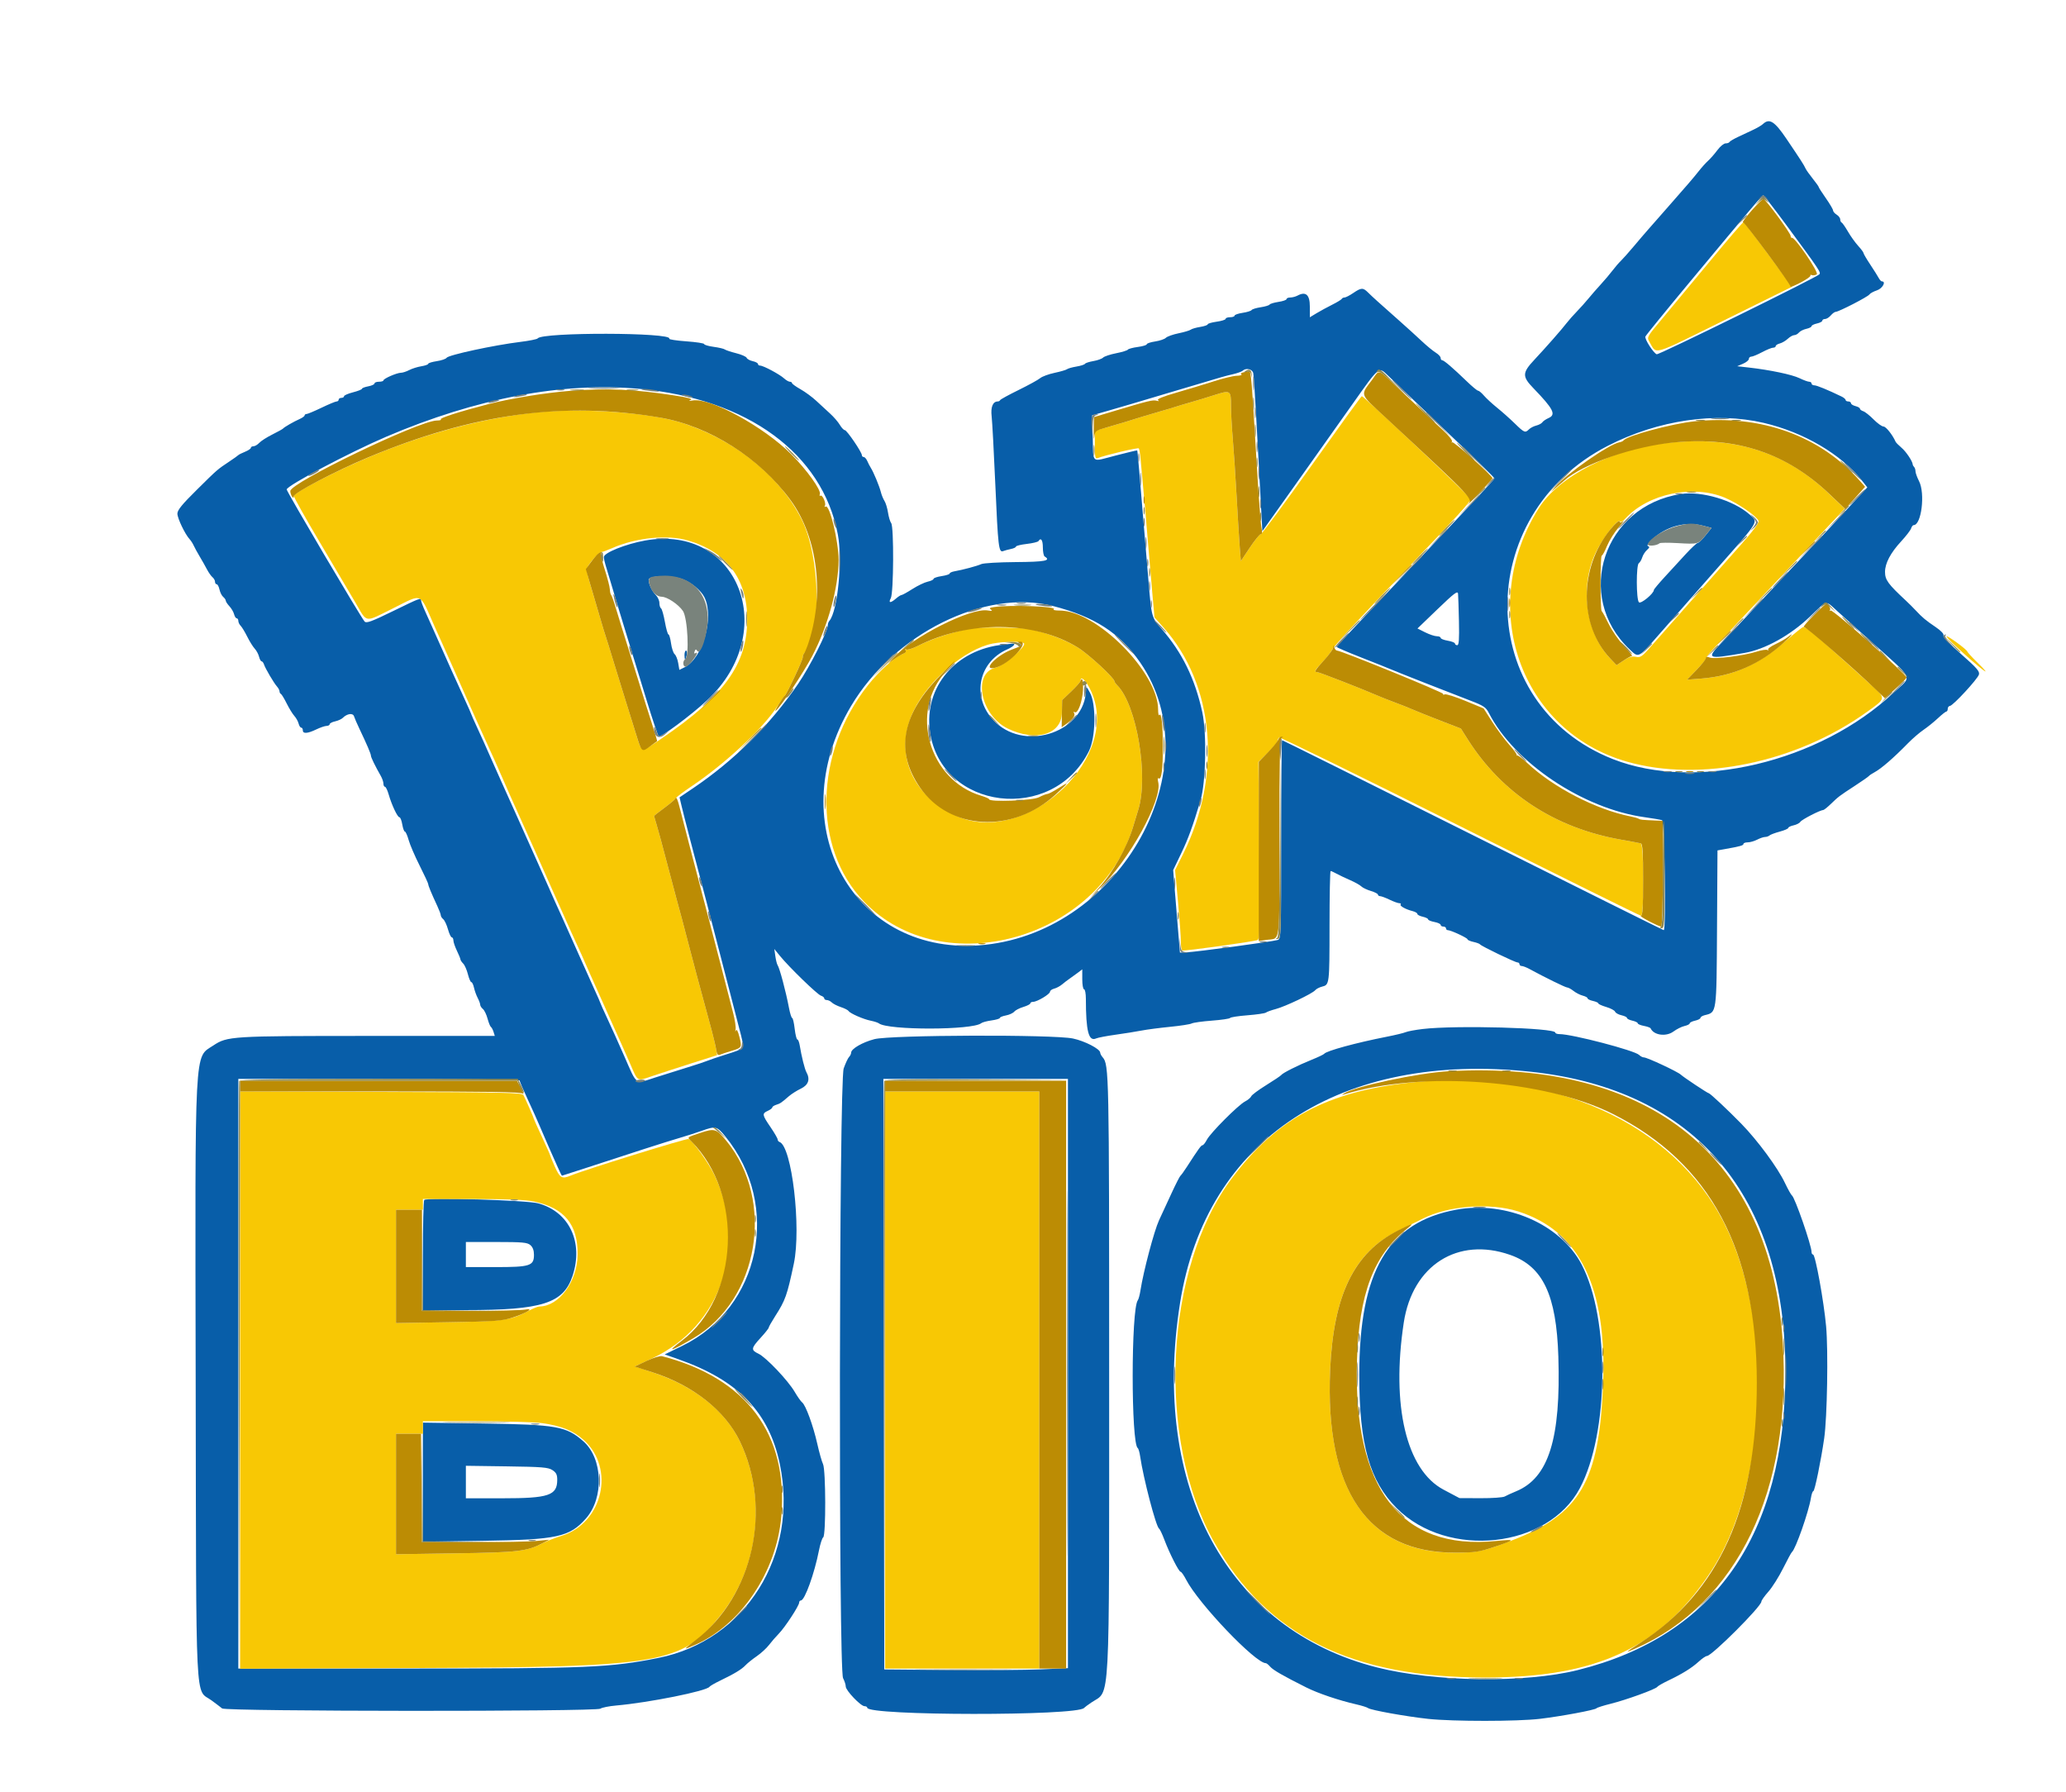 <svg id="svg" version="1.1" xmlns="http://www.w3.org/2000/svg" xmlns:xlink="http://www.w3.org/1999/xlink" width="400" height="346.919" viewBox="0, 0, 400,346.919"><g id="svgg"><path id="path0" d="M341.308 24.025 C 341.056 24.264,340.225 24.754,339.462 25.113 C 338.699 25.472,337.372 26.096,336.513 26.500 C 335.655 26.903,334.900 27.350,334.837 27.493 C 334.773 27.637,334.440 27.754,334.097 27.754 C 333.754 27.754,333.040 28.339,332.510 29.055 C 331.980 29.770,331.179 30.687,330.731 31.093 C 330.282 31.498,329.440 32.435,328.860 33.174 C 327.951 34.332,326.486 36.039,323.504 39.417 C 323.122 39.849,322.223 40.875,321.505 41.697 C 320.787 42.519,319.715 43.738,319.122 44.406 C 318.529 45.074,317.259 46.557,316.300 47.702 C 315.341 48.846,314.227 50.098,313.826 50.482 C 313.425 50.866,312.684 51.725,312.181 52.390 C 311.677 53.055,310.662 54.254,309.926 55.053 C 309.189 55.853,308.118 57.081,307.546 57.782 C 306.973 58.482,305.952 59.623,305.276 60.317 C 304.600 61.011,303.725 62.000,303.332 62.515 C 302.403 63.731,299.358 67.195,297.051 69.660 C 294.711 72.160,294.689 72.874,296.878 75.139 C 300.762 79.156,301.326 80.261,299.827 80.919 C 299.302 81.150,298.757 81.519,298.617 81.741 C 298.476 81.962,297.950 82.246,297.447 82.372 C 296.945 82.498,296.307 82.828,296.030 83.105 C 295.294 83.842,295.118 83.769,293.266 81.960 C 292.338 81.054,290.804 79.688,289.856 78.925 C 288.909 78.161,287.765 77.108,287.314 76.583 C 286.864 76.058,286.353 75.629,286.179 75.629 C 286.005 75.629,285.015 74.809,283.979 73.807 C 281.314 71.232,279.562 69.731,279.219 69.731 C 279.057 69.731,278.925 69.531,278.925 69.286 C 278.925 69.040,278.495 68.579,277.971 68.259 C 277.446 67.939,276.222 66.930,275.252 66.016 C 274.282 65.102,272.340 63.339,270.938 62.099 C 266.909 58.536,265.729 57.471,264.887 56.635 C 263.892 55.647,263.567 55.656,262.000 56.722 C 261.298 57.199,260.539 57.589,260.313 57.589 C 260.087 57.589,259.850 57.706,259.786 57.849 C 259.722 57.992,258.890 58.500,257.937 58.977 C 256.983 59.454,255.617 60.197,254.901 60.629 L 253.599 61.414 253.599 59.334 C 253.599 57.058,252.819 56.360,251.226 57.212 C 250.839 57.420,250.200 57.589,249.806 57.589 C 249.412 57.589,249.089 57.727,249.089 57.896 C 249.089 58.066,248.390 58.309,247.536 58.437 C 246.682 58.565,245.903 58.799,245.806 58.957 C 245.708 59.114,244.928 59.349,244.071 59.477 C 243.215 59.605,242.429 59.849,242.324 60.017 C 242.220 60.186,241.436 60.429,240.582 60.557 C 239.727 60.685,239.029 60.928,239.029 61.098 C 239.029 61.267,238.638 61.405,238.161 61.405 C 237.684 61.405,237.294 61.546,237.294 61.719 C 237.294 61.892,236.513 62.141,235.559 62.272 C 234.605 62.404,233.825 62.632,233.825 62.781 C 233.825 62.929,233.169 63.156,232.368 63.284 C 231.566 63.412,230.747 63.649,230.546 63.811 C 230.346 63.973,229.285 64.289,228.188 64.514 C 227.091 64.739,225.983 65.133,225.727 65.390 C 225.470 65.646,224.533 65.965,223.645 66.098 C 222.756 66.232,222.029 66.474,222.029 66.636 C 222.029 66.799,221.245 67.036,220.287 67.163 C 219.329 67.290,218.465 67.523,218.368 67.680 C 218.271 67.837,217.248 68.152,216.095 68.378 C 214.943 68.605,213.807 68.983,213.571 69.219 C 213.335 69.455,212.489 69.758,211.690 69.893 C 210.891 70.028,210.158 70.267,210.061 70.425 C 209.963 70.583,209.221 70.821,208.411 70.954 C 207.601 71.088,206.782 71.318,206.592 71.466 C 206.401 71.614,205.308 71.934,204.163 72.176 C 203.018 72.419,201.769 72.880,201.388 73.200 C 201.006 73.521,199.133 74.550,197.225 75.487 C 195.317 76.423,193.703 77.307,193.640 77.450 C 193.576 77.593,193.370 77.710,193.181 77.710 C 192.230 77.710,191.784 78.788,191.993 80.581 C 192.109 81.578,192.427 87.467,192.698 93.669 C 193.235 105.947,193.361 107.012,194.233 106.674 C 194.543 106.554,195.225 106.370,195.750 106.264 C 196.275 106.158,196.704 105.950,196.704 105.802 C 196.704 105.653,197.641 105.423,198.786 105.290 C 199.932 105.158,200.956 104.908,201.062 104.736 C 201.526 103.986,201.908 104.541,201.908 105.964 C 201.908 106.811,202.064 107.601,202.255 107.719 C 203.561 108.526,202.350 108.762,196.677 108.802 C 193.419 108.826,190.414 109.000,189.999 109.190 C 189.196 109.557,186.399 110.309,184.822 110.582 C 184.297 110.672,183.868 110.867,183.868 111.015 C 183.868 111.162,183.166 111.388,182.307 111.517 C 181.448 111.646,180.746 111.885,180.746 112.049 C 180.746 112.213,180.239 112.458,179.618 112.594 C 178.998 112.730,177.668 113.367,176.663 114.009 C 175.657 114.652,174.706 115.178,174.548 115.178 C 174.390 115.178,173.901 115.490,173.461 115.872 C 172.400 116.791,171.948 116.752,172.470 115.785 C 173.023 114.760,173.087 101.941,172.542 101.254 C 172.336 100.993,172.060 100.078,171.929 99.219 C 171.798 98.361,171.489 97.346,171.243 96.964 C 170.997 96.583,170.681 95.808,170.541 95.242 C 170.264 94.116,169.124 91.372,168.591 90.546 C 168.406 90.260,168.103 89.675,167.918 89.245 C 167.732 88.816,167.420 88.465,167.225 88.465 C 167.029 88.465,166.869 88.307,166.869 88.113 C 166.869 87.534,163.961 83.261,163.567 83.261 C 163.366 83.261,162.932 82.803,162.601 82.242 C 162.270 81.682,161.429 80.706,160.733 80.074 C 160.038 79.442,158.831 78.328,158.051 77.600 C 157.272 76.871,155.893 75.857,154.987 75.345 C 154.081 74.833,153.340 74.297,153.339 74.154 C 153.339 74.011,153.154 73.894,152.928 73.894 C 152.702 73.894,152.194 73.600,151.800 73.241 C 150.935 72.453,147.793 70.772,147.184 70.772 C 146.944 70.772,146.748 70.628,146.748 70.453 C 146.748 70.277,146.292 70.033,145.736 69.911 C 145.179 69.789,144.651 69.498,144.562 69.265 C 144.472 69.033,143.562 68.632,142.538 68.375 C 141.514 68.117,140.520 67.789,140.330 67.644 C 140.139 67.499,139.163 67.270,138.161 67.136 C 137.160 67.001,136.340 66.762,136.340 66.604 C 136.340 66.446,134.782 66.207,132.878 66.072 C 130.973 65.937,129.489 65.708,129.578 65.563 C 130.338 64.333,104.933 64.277,104.096 65.507 C 103.990 65.663,102.498 65.965,100.781 66.177 C 95.610 66.815,86.797 68.715,86.456 69.265 C 86.321 69.484,85.468 69.774,84.562 69.910 C 83.656 70.046,82.914 70.275,82.914 70.420 C 82.914 70.565,82.310 70.780,81.572 70.898 C 80.834 71.016,79.781 71.347,79.231 71.634 C 78.681 71.921,77.959 72.156,77.626 72.157 C 76.834 72.160,74.241 73.288,74.241 73.629 C 74.241 73.775,73.851 73.894,73.374 73.894 C 72.897 73.894,72.507 74.043,72.507 74.225 C 72.507 74.408,71.960 74.659,71.292 74.784 C 70.624 74.910,70.078 75.121,70.078 75.255 C 70.078 75.388,69.297 75.698,68.343 75.942 C 67.389 76.187,66.609 76.528,66.609 76.702 C 66.609 76.875,66.375 77.016,66.088 77.016 C 65.802 77.016,65.568 77.173,65.568 77.363 C 65.568 77.554,65.389 77.710,65.171 77.710 C 64.952 77.710,63.638 78.257,62.249 78.925 C 60.861 79.592,59.556 80.139,59.351 80.139 C 59.145 80.139,58.977 80.261,58.977 80.410 C 58.977 80.559,58.547 80.871,58.023 81.104 C 56.883 81.610,55.056 82.659,54.814 82.946 C 54.718 83.060,53.781 83.580,52.732 84.103 C 51.683 84.625,50.545 85.352,50.203 85.718 C 49.862 86.084,49.355 86.383,49.076 86.383 C 48.797 86.383,48.569 86.521,48.569 86.688 C 48.569 86.856,48.062 87.198,47.441 87.449 C 46.821 87.700,46.236 87.992,46.141 88.099 C 46.045 88.206,45.265 88.761,44.406 89.333 C 42.050 90.903,42.158 90.808,38.121 94.796 C 35.240 97.642,34.345 98.739,34.345 99.428 C 34.345 100.324,35.828 103.419,36.716 104.378 C 36.970 104.653,37.325 105.205,37.505 105.605 C 37.684 106.004,38.205 106.956,38.661 107.719 C 39.118 108.482,39.753 109.607,40.073 110.218 C 40.392 110.830,40.873 111.512,41.142 111.735 C 41.411 111.958,41.631 112.356,41.631 112.618 C 41.631 112.881,41.774 113.096,41.950 113.096 C 42.126 113.096,42.370 113.554,42.493 114.113 C 42.615 114.672,42.940 115.316,43.214 115.543 C 43.488 115.771,43.712 116.100,43.712 116.276 C 43.712 116.451,44.030 116.936,44.419 117.354 C 44.808 117.771,45.216 118.467,45.324 118.900 C 45.433 119.333,45.661 119.688,45.831 119.688 C 46.001 119.688,46.141 119.911,46.141 120.183 C 46.141 120.456,46.345 120.885,46.595 121.137 C 46.846 121.390,47.420 122.338,47.872 123.245 C 48.324 124.152,48.971 125.192,49.311 125.557 C 49.651 125.922,50.030 126.624,50.154 127.117 C 50.277 127.610,50.500 128.014,50.648 128.014 C 50.795 128.014,51.006 128.287,51.115 128.621 C 51.374 129.413,53.014 132.197,53.635 132.898 C 53.902 133.199,54.120 133.616,54.120 133.823 C 54.120 134.031,54.237 134.253,54.380 134.316 C 54.523 134.380,55.029 135.212,55.504 136.167 C 55.979 137.121,56.649 138.210,56.992 138.588 C 57.335 138.966,57.705 139.629,57.813 140.062 C 57.922 140.496,58.150 140.850,58.320 140.850 C 58.490 140.850,58.630 141.084,58.630 141.370 C 58.630 142.070,59.552 142.008,61.232 141.197 C 61.995 140.828,62.892 140.521,63.226 140.515 C 63.560 140.508,63.833 140.359,63.833 140.184 C 63.833 140.008,64.303 139.761,64.878 139.635 C 65.452 139.509,66.123 139.205,66.368 138.959 C 67.205 138.123,68.328 137.967,68.543 138.658 C 68.651 139.005,69.111 140.069,69.566 141.023 C 71.046 144.129,71.813 145.919,71.813 146.272 C 71.813 146.598,72.634 148.282,73.737 150.217 C 74.008 150.694,74.233 151.357,74.236 151.691 C 74.239 152.025,74.373 152.298,74.533 152.298 C 74.694 152.298,75.016 152.962,75.249 153.773 C 75.839 155.823,76.958 158.196,77.335 158.196 C 77.508 158.196,77.755 158.820,77.884 159.584 C 78.013 160.347,78.240 160.971,78.390 160.971 C 78.539 160.971,78.868 161.710,79.120 162.612 C 79.373 163.515,80.330 165.740,81.247 167.556 C 82.163 169.372,82.914 170.991,82.914 171.153 C 82.914 171.454,83.501 172.867,84.680 175.407 C 85.045 176.191,85.343 176.991,85.343 177.185 C 85.343 177.380,85.557 177.717,85.820 177.935 C 86.082 178.152,86.493 179.030,86.732 179.885 C 86.972 180.740,87.303 181.440,87.469 181.440 C 87.635 181.440,87.776 181.713,87.783 182.047 C 87.789 182.381,88.096 183.278,88.465 184.042 C 88.834 184.805,89.140 185.558,89.147 185.714 C 89.153 185.871,89.394 186.234,89.681 186.521 C 89.968 186.808,90.377 187.734,90.589 188.578 C 90.802 189.422,91.101 190.113,91.254 190.113 C 91.407 190.113,91.637 190.592,91.766 191.177 C 91.894 191.762,92.218 192.660,92.485 193.172 C 92.752 193.684,92.972 194.278,92.973 194.494 C 92.974 194.709,93.208 195.078,93.493 195.314 C 93.778 195.551,94.184 196.390,94.396 197.178 C 94.608 197.967,94.900 198.690,95.046 198.786 C 95.191 198.881,95.419 199.310,95.553 199.740 L 95.797 200.520 71.229 200.526 C 44.664 200.532,44.028 200.571,41.289 202.384 C 37.591 204.831,37.767 201.484,37.885 267.129 C 38.002 332.224,37.735 326.791,40.937 329.135 C 41.795 329.763,42.728 330.471,43.010 330.707 C 43.712 331.296,115.511 331.338,116.252 330.750 C 116.520 330.537,117.910 330.260,119.341 330.134 C 125.661 329.577,136.806 327.340,137.355 326.518 C 137.465 326.354,138.413 325.808,139.462 325.304 C 142.182 323.998,143.611 323.130,144.354 322.332 C 144.710 321.950,145.680 321.170,146.509 320.600 C 147.337 320.030,148.411 319.045,148.895 318.411 C 149.379 317.778,150.234 316.791,150.796 316.219 C 151.979 315.014,154.727 310.813,154.727 310.210 C 154.727 309.985,154.879 309.801,155.065 309.801 C 155.806 309.801,157.691 304.574,158.567 300.087 C 158.809 298.846,159.176 297.720,159.382 297.584 C 159.923 297.227,159.890 284.504,159.345 283.401 C 159.118 282.942,158.615 281.162,158.227 279.445 C 157.431 275.926,155.988 271.987,155.304 271.466 C 155.054 271.275,154.404 270.356,153.860 269.423 C 152.572 267.217,148.323 262.741,146.855 262.044 C 145.356 261.333,145.402 260.989,147.268 258.958 C 148.127 258.022,148.829 257.140,148.829 256.996 C 148.829 256.853,149.389 255.859,150.074 254.789 C 152.067 251.673,152.383 250.785,153.690 244.628 C 155.168 237.668,153.307 221.845,150.916 221.048 C 150.722 220.984,150.564 220.768,150.564 220.568 C 150.564 220.369,149.939 219.291,149.176 218.173 C 147.547 215.787,147.508 215.551,148.656 215.028 C 149.133 214.811,149.523 214.512,149.523 214.365 C 149.523 214.218,149.862 213.989,150.277 213.858 C 151.079 213.603,151.250 213.488,152.712 212.218 C 153.226 211.771,154.278 211.103,155.050 210.733 C 156.525 210.027,156.896 208.929,156.129 207.541 C 155.794 206.936,155.174 204.446,154.833 202.342 C 154.733 201.722,154.527 201.214,154.376 201.214 C 154.225 201.214,153.992 200.278,153.859 199.133 C 153.727 197.988,153.507 197.051,153.371 197.051 C 153.235 197.051,152.954 196.154,152.746 195.056 C 152.152 191.920,150.947 187.401,150.549 186.817 C 150.419 186.626,150.224 185.846,150.114 185.082 L 149.915 183.695 151.020 185.052 C 152.793 187.229,158.237 192.508,158.940 192.731 C 159.294 192.843,159.584 193.080,159.584 193.258 C 159.584 193.436,159.807 193.582,160.079 193.582 C 160.352 193.582,160.786 193.793,161.043 194.050 C 161.300 194.307,162.090 194.709,162.797 194.943 C 163.505 195.176,164.177 195.517,164.290 195.700 C 164.581 196.172,167.166 197.301,168.604 197.585 C 169.271 197.717,169.974 197.947,170.165 198.095 C 171.907 199.451,188.328 199.423,189.974 198.062 C 190.184 197.888,191.082 197.646,191.969 197.525 C 192.856 197.403,193.582 197.186,193.582 197.043 C 193.582 196.899,194.113 196.682,194.761 196.560 C 195.410 196.439,196.131 196.110,196.364 195.829 C 196.596 195.549,197.392 195.138,198.133 194.916 C 198.874 194.694,199.480 194.381,199.480 194.221 C 199.480 194.060,199.722 193.929,200.018 193.929 C 200.796 193.929,203.290 192.439,203.293 191.972 C 203.295 191.754,203.657 191.485,204.099 191.374 C 204.541 191.263,205.229 190.895,205.628 190.556 C 206.027 190.217,206.698 189.705,207.120 189.419 C 207.541 189.133,208.258 188.614,208.713 188.266 L 209.540 187.634 209.540 189.567 C 209.540 190.630,209.696 191.500,209.887 191.500 C 210.078 191.500,210.235 192.320,210.236 193.322 C 210.243 199.626,210.775 201.678,212.229 201.009 C 212.563 200.856,214.241 200.534,215.958 200.295 C 217.676 200.056,219.939 199.694,220.989 199.491 C 222.038 199.288,224.536 198.961,226.539 198.764 C 228.543 198.567,230.426 198.274,230.725 198.113 C 231.024 197.951,232.782 197.706,234.633 197.567 C 236.484 197.428,238.073 197.194,238.164 197.047 C 238.255 196.899,239.775 196.666,241.541 196.529 C 243.308 196.393,244.909 196.157,245.100 196.006 C 245.291 195.855,246.149 195.546,247.008 195.319 C 248.865 194.828,254.091 192.335,254.634 191.682 C 254.844 191.429,255.437 191.116,255.952 190.987 C 257.400 190.623,257.404 190.590,257.410 179.271 C 257.413 173.404,257.508 168.604,257.622 168.604 C 257.736 168.604,258.243 168.831,258.750 169.110 C 259.256 169.388,260.440 169.951,261.380 170.361 C 262.320 170.770,263.303 171.319,263.563 171.580 C 263.824 171.841,264.655 172.239,265.410 172.465 C 266.165 172.692,266.782 173.008,266.782 173.169 C 266.782 173.329,266.977 173.466,267.216 173.472 C 267.454 173.479,268.274 173.786,269.037 174.154 C 269.801 174.523,270.646 174.830,270.916 174.836 C 271.187 174.843,271.306 174.950,271.182 175.074 C 270.918 175.338,272.149 176.027,273.484 176.362 C 273.996 176.491,274.415 176.737,274.415 176.909 C 274.415 177.081,274.883 177.324,275.455 177.450 C 276.028 177.576,276.496 177.805,276.496 177.959 C 276.496 178.114,277.042 178.343,277.710 178.468 C 278.378 178.593,278.925 178.845,278.925 179.027 C 278.925 179.209,279.159 179.358,279.445 179.358 C 279.731 179.358,279.965 179.514,279.965 179.705 C 279.965 179.896,280.120 180.052,280.309 180.052 C 280.891 180.052,284.128 181.554,284.128 181.824 C 284.128 181.964,284.636 182.189,285.256 182.323 C 285.876 182.458,286.461 182.676,286.557 182.808 C 286.806 183.153,293.330 186.297,293.797 186.297 C 294.013 186.297,294.189 186.453,294.189 186.644 C 294.189 186.834,294.384 186.991,294.623 186.993 C 294.861 186.994,295.525 187.249,296.097 187.560 C 299.125 189.205,303.083 191.144,303.422 191.148 C 303.635 191.151,304.194 191.456,304.664 191.826 C 305.134 192.196,305.936 192.603,306.445 192.731 C 306.955 192.859,307.372 193.090,307.372 193.245 C 307.372 193.400,307.840 193.630,308.413 193.755 C 308.985 193.881,309.454 194.094,309.454 194.228 C 309.454 194.362,310.145 194.675,310.989 194.925 C 311.834 195.174,312.604 195.584,312.701 195.835 C 312.797 196.086,313.355 196.397,313.940 196.526 C 314.525 196.654,315.004 196.891,315.004 197.051 C 315.004 197.212,315.473 197.446,316.045 197.572 C 316.618 197.697,317.086 197.926,317.086 198.081 C 317.086 198.235,317.621 198.462,318.275 198.585 C 318.929 198.707,319.514 198.920,319.576 199.057 C 320.178 200.397,322.566 200.729,324.000 199.671 C 324.633 199.204,325.600 198.723,326.149 198.603 C 326.697 198.482,327.147 198.252,327.147 198.092 C 327.147 197.931,327.615 197.697,328.187 197.572 C 328.760 197.446,329.228 197.202,329.228 197.030 C 329.228 196.858,329.604 196.623,330.063 196.508 C 332.394 195.923,332.333 196.350,332.433 179.687 L 332.524 164.614 333.912 164.368 C 336.901 163.837,337.554 163.657,337.554 163.360 C 337.554 163.191,337.927 163.053,338.382 163.053 C 338.837 163.053,339.657 162.820,340.203 162.535 C 340.750 162.250,341.439 162.015,341.735 162.014 C 342.030 162.013,342.421 161.879,342.602 161.716 C 342.783 161.554,343.673 161.221,344.579 160.977 C 345.486 160.734,346.227 160.411,346.227 160.260 C 346.227 160.109,346.695 159.883,347.266 159.758 C 347.837 159.632,348.423 159.328,348.567 159.081 C 348.813 158.661,352.404 156.808,352.974 156.808 C 353.117 156.808,353.763 156.301,354.408 155.681 C 355.981 154.168,356.076 154.096,359.063 152.149 C 360.494 151.216,361.743 150.345,361.839 150.213 C 361.934 150.081,362.393 149.773,362.858 149.528 C 364.183 148.829,366.583 146.755,369.397 143.878 C 370.287 142.968,371.644 141.798,372.412 141.278 C 373.179 140.758,374.432 139.748,375.195 139.034 C 375.958 138.320,376.700 137.733,376.843 137.731 C 376.986 137.729,377.103 137.493,377.103 137.207 C 377.103 136.921,377.298 136.667,377.537 136.643 C 378.145 136.581,382.872 131.466,383.142 130.578 C 383.325 129.972,382.742 129.300,379.733 126.651 C 377.552 124.730,376.174 123.270,376.281 122.992 C 376.387 122.715,375.789 122.077,374.786 121.398 C 372.851 120.089,372.197 119.543,370.919 118.174 C 370.409 117.628,369.548 116.769,369.005 116.266 C 365.548 113.058,364.961 112.252,364.961 110.707 C 364.961 109.038,366.026 107.018,368.072 104.806 C 369.024 103.776,369.895 102.644,370.008 102.291 C 370.120 101.937,370.343 101.648,370.504 101.648 C 372.007 101.648,372.763 95.522,371.552 93.148 C 371.171 92.400,370.859 91.534,370.859 91.225 C 370.859 90.915,370.742 90.545,370.598 90.402 C 370.455 90.259,370.332 90.038,370.324 89.910 C 370.284 89.274,369.034 87.410,368.146 86.663 C 367.595 86.199,367.079 85.673,367.001 85.494 C 366.422 84.175,365.141 82.566,364.667 82.561 C 364.351 82.558,363.483 81.936,362.738 81.180 C 361.992 80.423,361.094 79.712,360.743 79.601 C 360.391 79.489,360.104 79.269,360.104 79.112 C 360.104 78.955,359.714 78.728,359.237 78.609 C 358.760 78.489,358.369 78.238,358.369 78.051 C 358.369 77.863,358.135 77.710,357.849 77.710 C 357.563 77.710,357.329 77.581,357.329 77.422 C 357.329 77.263,356.977 76.964,356.548 76.756 C 353.875 75.463,351.748 74.588,351.279 74.588 C 350.981 74.588,350.737 74.432,350.737 74.241 C 350.737 74.050,350.532 73.894,350.282 73.894 C 350.032 73.894,349.184 73.584,348.399 73.204 C 346.949 72.504,342.690 71.610,338.595 71.146 L 336.340 70.891 337.467 70.408 C 338.088 70.143,338.595 69.726,338.595 69.482 C 338.595 69.237,338.806 69.037,339.064 69.037 C 339.321 69.037,340.266 68.647,341.164 68.170 C 342.061 67.693,343.021 67.303,343.297 67.303 C 343.573 67.303,343.799 67.163,343.799 66.993 C 343.799 66.823,344.153 66.595,344.586 66.486 C 345.019 66.378,345.715 65.971,346.133 65.582 C 346.550 65.193,347.114 64.874,347.384 64.874 C 347.655 64.874,348.063 64.650,348.290 64.376 C 348.518 64.102,349.161 63.778,349.720 63.655 C 350.280 63.532,350.737 63.300,350.737 63.140 C 350.737 62.979,351.206 62.745,351.778 62.619 C 352.350 62.494,352.819 62.247,352.819 62.071 C 352.819 61.896,353.054 61.752,353.343 61.752 C 353.631 61.752,354.134 61.440,354.460 61.058 C 354.787 60.676,355.215 60.364,355.410 60.364 C 355.988 60.364,361.641 57.453,361.928 57.008 C 362.073 56.784,362.736 56.420,363.403 56.200 C 364.477 55.846,365.230 54.467,364.349 54.467 C 364.204 54.467,363.931 54.173,363.742 53.815 C 363.554 53.456,362.814 52.282,362.099 51.206 C 361.383 50.130,360.798 49.131,360.798 48.986 C 360.798 48.842,360.332 48.214,359.763 47.590 C 359.194 46.967,358.302 45.723,357.781 44.824 C 357.260 43.926,356.711 43.140,356.561 43.076 C 356.411 43.012,356.288 42.741,356.288 42.472 C 356.288 42.203,355.976 41.788,355.594 41.550 C 355.212 41.312,354.900 40.946,354.900 40.737 C 354.900 40.529,354.276 39.466,353.513 38.377 C 352.749 37.287,352.125 36.312,352.125 36.210 C 352.125 36.107,351.603 35.372,350.964 34.577 C 350.326 33.782,349.700 32.897,349.573 32.611 C 349.280 31.951,348.672 31.006,345.898 26.901 C 343.571 23.457,342.569 22.830,341.308 24.025 M345.770 43.452 C 352.345 52.364,352.599 52.743,352.232 53.111 C 351.559 53.784,321.151 68.727,320.760 68.577 C 320.101 68.324,318.378 65.623,318.569 65.144 C 318.666 64.900,322.513 60.173,327.118 54.640 C 339.335 39.960,341.155 37.814,341.395 37.814 C 341.513 37.814,343.482 40.351,345.770 43.452 M242.643 72.246 C 242.730 72.676,242.986 76.461,243.211 80.659 C 243.436 84.857,243.798 91.561,244.013 95.556 L 244.406 102.821 250.798 93.822 C 254.314 88.872,259.310 81.823,261.900 78.158 C 267.043 70.879,266.937 70.967,268.619 72.593 C 269.937 73.868,273.034 76.827,282.654 86.003 C 286.327 89.506,289.332 92.471,289.332 92.591 C 289.332 92.818,285.864 96.525,271.147 112.027 C 260.048 123.717,258.825 125.028,258.816 125.239 C 258.812 125.334,260.954 126.252,263.576 127.280 C 266.198 128.307,268.812 129.351,269.384 129.600 C 270.526 130.096,280.193 133.900,284.743 135.644 C 287.238 136.599,287.697 136.909,288.262 138.016 C 293.173 147.632,306.530 156.561,318.444 158.192 C 320.012 158.407,321.519 158.668,321.792 158.773 C 322.279 158.960,322.599 180.052,322.116 180.052 C 322.020 180.052,305.394 171.778,285.169 161.665 C 264.944 151.552,248.318 143.278,248.223 143.278 C 248.127 143.278,248.049 151.932,248.049 162.509 C 248.049 181.113,248.027 181.747,247.388 181.950 C 246.367 182.274,231.504 184.284,229.662 184.347 L 228.448 184.389 228.045 179.532 C 227.824 176.860,227.530 173.269,227.391 171.551 L 227.140 168.427 228.718 165.133 C 230.075 162.299,230.922 159.970,232.439 154.900 C 233.471 151.450,233.663 141.971,232.783 137.901 C 231.379 131.408,228.869 126.274,224.857 121.690 C 222.967 119.530,222.945 119.449,222.370 112.576 C 220.439 89.489,220.246 87.259,220.174 87.187 C 220.137 87.150,218.266 87.595,216.016 88.176 C 211.142 89.434,211.715 89.884,211.569 84.689 L 211.448 80.393 214.397 79.550 C 216.019 79.087,218.088 78.483,218.994 78.209 C 221.661 77.402,223.741 76.783,227.060 75.807 C 228.777 75.302,230.924 74.666,231.830 74.392 C 236.385 73.016,237.238 72.774,238.682 72.444 C 239.540 72.247,240.391 71.947,240.572 71.776 C 241.234 71.153,242.478 71.435,242.643 72.246 M123.851 75.275 C 144.778 77.218,159.188 87.779,162.203 103.382 C 163.161 108.341,162.188 118.338,160.566 120.191 C 160.407 120.372,160.278 120.732,160.278 120.990 C 160.278 122.186,156.828 129.008,154.511 132.395 C 149.084 140.329,142.167 147.191,134.136 152.611 L 131.566 154.345 132.003 156.184 C 132.449 158.060,134.514 166.008,136.176 172.246 C 136.685 174.154,137.619 177.745,138.253 180.225 C 139.535 185.246,141.698 193.614,143.124 199.071 C 144.203 203.199,144.351 202.914,140.503 204.133 C 138.881 204.647,137.242 205.205,136.860 205.372 C 136.479 205.540,134.840 206.083,133.218 206.579 C 131.596 207.075,128.742 207.971,126.876 208.570 C 122.876 209.855,123.394 210.206,120.895 204.510 C 119.806 202.029,118.309 198.703,117.567 197.117 C 116.825 195.532,116.219 194.177,116.219 194.107 C 116.219 194.037,115.692 192.836,115.048 191.439 C 114.405 190.042,113.016 186.947,111.962 184.562 C 110.908 182.177,109.548 179.133,108.939 177.797 C 107.663 174.999,107.169 173.897,106.217 171.726 C 105.841 170.867,104.832 168.604,103.975 166.696 C 102.177 162.692,100.754 159.511,100.095 158.023 C 99.193 155.986,98.220 153.826,97.127 151.431 C 96.517 150.095,95.509 147.832,94.888 146.401 C 94.267 144.970,93.192 142.577,92.499 141.085 C 91.807 139.592,91.240 138.316,91.240 138.248 C 91.240 138.181,90.676 136.904,89.986 135.411 C 88.643 132.504,86.682 128.142,83.854 121.769 C 83.388 120.720,82.674 119.128,82.267 118.232 C 81.860 117.337,81.526 116.439,81.526 116.238 C 81.526 115.661,81.338 115.733,76.033 118.322 C 71.944 120.317,70.935 120.687,70.593 120.316 C 69.898 119.565,55.507 95.173,55.507 94.748 C 55.507 94.021,67.648 87.590,74.777 84.540 C 92.249 77.066,109.029 73.898,123.851 75.275 M341.453 81.852 C 349.192 83.657,356.437 87.906,360.482 93.014 L 361.534 94.343 356.948 99.296 C 354.425 102.021,350.942 105.738,349.207 107.556 C 347.473 109.374,343.949 113.121,341.377 115.882 C 338.805 118.643,335.397 122.251,333.805 123.901 C 330.197 127.637,330.245 127.668,337.726 126.396 C 341.703 125.720,346.662 122.971,350.446 119.344 C 353.869 116.063,353.382 116.166,355.662 118.240 C 356.674 119.160,359.297 121.527,361.492 123.499 C 370.950 131.999,370.285 130.645,366.669 134.047 C 352.312 147.553,328.305 153.249,312.291 146.949 C 285.481 136.400,284.920 99.788,311.362 86.261 C 321.031 81.315,332.157 79.685,341.453 81.852 M325.412 95.633 C 310.472 97.956,304.702 115.415,315.484 125.672 C 317.309 127.408,317.082 127.526,321.422 122.571 C 323.521 120.175,328.556 114.451,332.611 109.850 C 340.796 100.563,340.473 101.110,338.689 99.543 C 335.598 96.829,329.419 95.009,325.412 95.633 M329.695 101.750 L 331.376 102.186 330.215 103.634 C 329.577 104.430,328.895 105.089,328.699 105.099 C 328.503 105.109,327.447 106.093,326.350 107.285 C 325.254 108.478,323.425 110.468,322.285 111.709 C 321.145 112.949,320.211 114.067,320.210 114.194 C 320.205 114.886,317.691 116.963,317.315 116.586 C 316.779 116.051,316.765 109.349,317.299 109.007 C 317.512 108.871,317.808 108.369,317.956 107.892 C 318.104 107.415,318.522 106.767,318.884 106.452 C 319.363 106.035,319.421 105.836,319.095 105.725 C 318.803 105.625,319.060 105.183,319.835 104.454 C 322.552 101.900,326.305 100.871,329.695 101.750 M124.892 104.631 C 121.155 105.302,116.912 107.002,116.912 107.828 C 116.912 108.123,117.067 108.843,117.256 109.429 C 117.444 110.015,118.080 112.134,118.668 114.137 C 119.255 116.141,120.363 119.809,121.129 122.290 C 122.696 127.366,123.613 130.357,125.221 135.646 C 126.239 138.991,127.329 142.250,127.522 142.523 C 127.798 142.912,133.842 138.418,136.934 135.526 C 151.101 122.273,142.959 101.384,124.892 104.631 M132.177 112.121 C 133.831 112.731,135.702 114.274,136.366 115.576 C 138.326 119.417,136.083 127.401,132.549 129.164 L 131.531 129.671 131.306 128.342 C 131.183 127.611,130.874 126.840,130.619 126.629 C 130.364 126.417,130.049 125.472,129.920 124.527 C 129.790 123.583,129.567 122.810,129.425 122.810 C 129.282 122.810,128.971 121.718,128.732 120.383 C 128.493 119.048,128.156 117.868,127.983 117.760 C 127.809 117.653,127.667 117.184,127.667 116.718 C 127.667 116.253,127.348 115.553,126.959 115.164 C 126.228 114.433,125.585 113.060,125.585 112.229 C 125.585 111.381,129.974 111.309,132.177 112.121 M282.469 120.295 C 282.544 123.794,282.464 124.892,282.134 124.892 C 281.895 124.892,281.700 124.749,281.700 124.575 C 281.700 124.401,281.075 124.153,280.312 124.024 C 279.549 123.895,278.925 123.647,278.925 123.473 C 278.925 123.299,278.590 123.157,278.182 123.157 C 277.774 123.157,276.764 122.819,275.938 122.407 L 274.436 121.657 278.328 117.915 C 281.594 114.775,282.232 114.296,282.296 114.936 C 282.337 115.355,282.415 117.767,282.469 120.295 M203.816 117.293 C 211.920 119.369,216.805 122.524,220.741 128.225 C 234.663 148.385,217.201 180.124,190.663 182.894 C 165.361 185.534,150.993 159.866,164.781 136.657 C 173.096 122.662,190.695 113.931,203.816 117.293 M194.276 124.778 C 185.043 125.708,178.866 133.002,180.046 141.579 C 182.148 156.845,203.848 159.509,210.845 145.360 C 212.150 142.721,212.254 136.315,211.028 134.085 C 210.331 132.817,210.264 132.774,210.250 133.590 C 210.114 141.502,198.893 145.545,192.801 139.876 C 188.038 135.443,189.163 128.279,195.028 125.691 C 196.302 125.129,196.832 124.484,195.924 124.600 C 195.685 124.631,194.944 124.711,194.276 124.778 M132.524 126.800 C 132.524 127.277,132.584 127.667,132.657 127.667 C 132.730 127.667,132.864 127.277,132.956 126.800 C 133.047 126.323,132.987 125.932,132.823 125.932 C 132.658 125.932,132.524 126.323,132.524 126.800 M275.455 199.185 C 274.024 199.355,272.541 199.631,272.160 199.797 C 271.778 199.963,270.139 200.359,268.517 200.677 C 262.568 201.844,256.778 203.423,256.375 203.989 C 256.279 204.122,255.186 204.641,253.946 205.141 C 251.325 206.197,248.340 207.695,248.066 208.092 C 247.961 208.244,246.651 209.125,245.154 210.051 C 243.657 210.977,242.351 211.949,242.250 212.211 C 242.149 212.474,241.614 212.923,241.060 213.209 C 239.733 213.895,234.348 219.295,233.656 220.634 C 233.357 221.211,232.982 221.683,232.822 221.683 C 232.549 221.683,232.057 222.363,229.749 225.932 C 229.225 226.743,228.684 227.491,228.547 227.593 C 228.410 227.696,227.652 229.179,226.862 230.889 C 226.072 232.599,224.965 234.993,224.401 236.209 C 223.457 238.249,221.375 246.108,220.805 249.783 C 220.672 250.642,220.442 251.500,220.293 251.691 C 218.975 253.379,218.966 279.418,220.282 280.312 C 220.423 280.408,220.628 281.110,220.739 281.873 C 221.356 286.129,223.810 295.511,224.408 295.904 C 224.570 296.010,225.023 296.956,225.416 298.005 C 226.392 300.615,228.231 304.250,228.576 304.250 C 228.732 304.250,229.207 304.927,229.633 305.755 C 232.006 310.368,243.047 321.943,245.076 321.943 C 245.219 321.943,245.595 322.245,245.911 322.614 C 246.476 323.273,248.411 324.386,252.905 326.638 C 255.205 327.790,259.192 329.138,262.619 329.923 C 263.669 330.163,264.685 330.484,264.878 330.635 C 265.385 331.033,272.246 332.267,276.496 332.725 C 281.312 333.244,293.821 333.237,298.179 332.713 C 302.360 332.211,308.859 330.996,309.104 330.671 C 309.201 330.542,310.451 330.146,311.882 329.790 C 314.881 329.044,320.570 326.979,320.871 326.527 C 320.983 326.358,321.934 325.811,322.984 325.310 C 325.727 324.002,327.530 322.881,328.888 321.641 C 329.542 321.044,330.255 320.555,330.474 320.555 C 331.423 320.555,341.023 310.964,341.024 310.015 C 341.024 309.802,341.636 308.939,342.383 308.097 C 343.130 307.255,344.409 305.226,345.226 303.587 C 346.042 301.948,346.813 300.529,346.937 300.434 C 347.636 299.899,350.186 292.642,350.612 289.973 C 350.730 289.239,350.942 288.638,351.083 288.638 C 351.348 288.638,352.566 282.710,353.185 278.404 C 353.767 274.353,353.986 261.474,353.553 256.722 C 353.109 251.842,351.471 242.845,351.028 242.845 C 350.868 242.845,350.737 242.630,350.737 242.367 C 350.737 241.083,347.502 231.759,346.932 231.400 C 346.778 231.302,346.168 230.208,345.576 228.968 C 344.161 226.002,340.300 220.766,337.134 217.520 C 334.563 214.884,331.082 211.622,330.840 211.622 C 330.616 211.622,325.965 208.530,325.412 208.014 C 324.782 207.427,318.906 204.683,318.276 204.683 C 318.030 204.683,317.614 204.468,317.350 204.204 C 316.483 203.337,304.382 200.173,301.934 200.173 C 301.491 200.173,301.127 200.043,301.127 199.883 C 301.127 198.953,281.814 198.428,275.455 199.185 M169.297 201.150 C 166.964 201.759,164.788 203.024,164.788 203.770 C 164.788 204.005,164.609 204.377,164.390 204.595 C 164.172 204.814,163.703 205.815,163.349 206.819 C 162.453 209.364,162.337 323.135,163.229 324.845 C 163.514 325.391,163.747 326.118,163.747 326.461 C 163.747 327.229,166.644 330.269,167.376 330.269 C 167.670 330.269,167.910 330.403,167.910 330.568 C 167.910 332.137,208.636 332.175,209.887 330.607 C 209.983 330.488,210.640 330.001,211.348 329.526 C 214.994 327.079,214.744 331.772,214.744 265.869 C 214.744 207.452,214.716 206.091,213.481 204.656 C 213.222 204.355,213.010 203.953,213.010 203.764 C 213.010 203.052,210.035 201.510,207.726 201.024 C 203.934 200.226,172.438 200.329,169.297 201.150 M296.544 207.478 C 328.293 210.925,345.720 231.529,345.676 265.568 C 345.635 297.166,332.054 316.658,305.464 323.281 C 295.264 325.822,277.768 325.592,266.624 322.771 C 237.648 315.436,222.793 287.963,228.472 252.212 C 233.503 220.537,259.498 203.455,296.544 207.478 M100.607 209.154 C 100.607 209.323,101.293 210.923,102.131 212.710 C 102.970 214.497,104.063 216.930,104.561 218.118 C 105.058 219.306,105.834 221.102,106.284 222.108 C 106.734 223.114,107.463 224.757,107.906 225.759 C 108.348 226.761,108.751 227.580,108.801 227.580 C 108.851 227.580,110.736 226.975,112.989 226.235 C 122.751 223.030,129.058 221.004,131.483 220.296 C 132.914 219.879,134.910 219.239,135.919 218.875 C 138.529 217.934,138.825 218.007,140.446 220.000 C 151.320 233.368,147.238 253.142,132.081 260.524 L 128.689 262.176 131.387 263.125 C 142.920 267.182,148.906 273.379,150.987 283.414 C 154.650 301.087,144.340 317.551,127.497 320.923 C 118.097 322.806,113.895 322.984,78.816 322.984 L 46.141 322.984 46.141 265.915 L 46.141 208.846 73.374 208.846 C 88.973 208.846,100.607 208.978,100.607 209.154 M206.765 265.878 L 206.765 322.910 201.474 323.142 C 198.565 323.269,190.564 323.324,183.695 323.265 L 171.206 323.157 171.118 266.002 L 171.030 208.846 188.897 208.846 L 206.765 208.846 206.765 265.878 M82.134 232.282 C 81.990 232.431,81.873 237.288,81.873 243.076 L 81.873 253.599 90.122 253.599 C 104.981 253.599,109.087 252.290,110.848 246.989 C 113.007 240.488,110.224 234.585,104.224 232.936 C 101.986 232.321,82.646 231.748,82.134 232.282 M281.963 234.160 C 268.717 236.581,263.154 246.083,263.169 266.262 C 263.178 279.636,265.171 286.693,270.421 291.943 C 280.312 301.834,299.725 299.715,305.879 288.072 C 311.533 277.376,311.703 255.255,306.212 244.753 C 302.157 236.996,291.621 232.394,281.963 234.160 M102.685 241.014 C 103.148 241.411,103.382 242.038,103.382 242.882 C 103.382 245.034,102.638 245.273,95.936 245.273 L 90.199 245.273 90.199 242.845 L 90.199 240.416 96.093 240.416 C 101.169 240.416,102.084 240.499,102.685 241.014 M292.386 242.912 C 298.733 245.141,301.343 250.658,301.715 262.636 C 302.208 278.502,299.836 286.066,293.554 288.663 C 292.663 289.031,291.663 289.488,291.332 289.679 C 291.000 289.870,288.893 290.018,286.648 290.007 L 282.567 289.989 279.473 288.349 C 272.292 284.542,269.335 272.114,271.783 256.028 C 273.472 244.924,282.234 239.346,292.386 242.912 M81.873 286.906 L 81.873 298.432 93.582 298.257 C 107.908 298.042,110.285 297.522,113.468 293.905 C 116.979 289.917,116.708 282.295,112.939 278.985 C 109.639 276.088,107.778 275.758,93.582 275.551 L 81.873 275.381 81.873 286.906 M106.955 284.570 C 107.698 285.058,107.891 285.453,107.887 286.478 C 107.875 289.478,106.230 290.026,97.246 290.026 L 90.199 290.026 90.199 286.880 L 90.199 283.735 98.108 283.845 C 104.976 283.940,106.141 284.036,106.955 284.570 " stroke="none" fill="#085ea9" fill-rule="evenodd"></path><path id="path1" d="M331.098 50.524 C 327.684 54.653,323.524 59.660,321.852 61.652 C 318.827 65.256,318.815 65.278,319.362 66.201 C 320.832 68.680,319.499 69.070,333.912 61.951 L 346.974 55.498 345.882 54.028 C 345.281 53.220,343.211 50.412,341.281 47.788 C 339.351 45.165,337.667 43.018,337.538 43.018 C 337.409 43.018,334.511 46.396,331.098 50.524 M235.039 76.498 C 233.703 76.927,231.674 77.544,230.529 77.869 C 229.384 78.194,228.057 78.591,227.580 78.751 C 227.103 78.911,225.776 79.307,224.631 79.631 C 223.487 79.955,221.925 80.416,221.162 80.656 C 218.345 81.543,216.251 82.175,214.137 82.776 L 211.969 83.392 211.969 86.139 C 211.969 88.476,212.049 88.855,212.506 88.680 C 214.058 88.084,220.287 86.607,220.471 86.790 C 220.588 86.908,220.757 87.918,220.845 89.035 C 220.934 90.153,221.159 92.628,221.345 94.536 C 221.532 96.444,221.922 100.893,222.211 104.423 C 222.500 107.953,222.914 112.793,223.130 115.178 L 223.523 119.514 225.228 121.422 C 235.148 132.524,236.676 150.012,229.063 165.306 L 227.510 168.426 228.069 174.499 C 228.376 177.839,228.626 181.305,228.624 182.200 C 228.622 183.095,228.738 183.899,228.881 183.987 C 229.159 184.157,242.626 182.292,243.478 181.965 C 243.916 181.797,243.961 179.455,243.811 164.632 L 243.638 147.493 245.496 145.658 C 246.518 144.648,247.355 143.631,247.355 143.397 C 247.355 143.164,247.501 142.882,247.680 142.771 C 247.860 142.660,263.611 150.379,282.684 159.923 C 301.757 169.468,317.535 177.277,317.745 177.277 C 318.327 177.277,318.276 163.420,317.693 163.256 C 317.454 163.188,315.698 162.858,313.790 162.522 C 301.030 160.272,290.787 153.559,284.164 143.105 L 282.846 141.023 278.890 139.495 C 276.715 138.654,274.292 137.684,273.507 137.339 C 272.722 136.994,271.161 136.374,270.038 135.961 C 268.915 135.548,267.372 134.938,266.609 134.606 C 263.636 133.311,255.371 130.095,255.016 130.095 C 254.363 130.095,254.600 129.642,256.008 128.200 C 256.760 127.430,257.594 126.374,257.861 125.855 C 258.304 124.993,262.971 119.952,273.205 109.280 C 281.772 100.346,284.841 96.975,284.747 96.600 C 284.624 96.105,264.057 76.678,263.660 76.682 C 263.565 76.683,259.211 82.691,253.985 90.033 C 248.759 97.375,244.309 103.387,244.097 103.393 C 243.886 103.398,242.931 104.575,241.977 106.007 L 240.243 108.610 240.029 105.910 C 239.911 104.424,239.633 99.931,239.411 95.924 C 239.189 91.917,238.856 86.912,238.671 84.802 C 238.486 82.692,238.335 79.859,238.335 78.508 C 238.335 75.534,238.233 75.472,235.039 76.498 M102.515 79.970 C 89.251 81.607,75.479 85.998,62.012 92.884 C 58.974 94.438,56.895 95.705,56.895 96.004 C 56.895 96.281,59.133 100.279,61.868 104.888 C 64.603 109.498,67.731 114.792,68.818 116.652 C 71.164 120.667,70.460 120.557,76.054 117.780 C 81.976 114.840,81.123 114.474,84.131 121.249 C 84.385 121.821,85.090 123.382,85.698 124.718 C 86.307 126.054,87.423 128.552,88.179 130.269 C 90.771 136.153,93.729 142.759,94.782 145.013 C 95.361 146.253,96.340 148.439,96.957 149.870 C 97.575 151.301,98.397 153.174,98.785 154.033 C 101.734 160.567,106.056 170.224,107.712 173.981 C 108.806 176.461,110.135 179.428,110.664 180.572 C 112.098 183.674,113.068 185.831,114.327 188.725 C 114.951 190.156,116.661 193.981,118.129 197.225 C 119.597 200.468,121.339 204.371,121.999 205.898 C 123.538 209.455,123.300 209.312,126.115 208.355 C 127.446 207.902,130.852 206.793,133.684 205.891 L 138.834 204.251 138.663 203.166 C 138.569 202.570,138.179 200.911,137.796 199.480 C 137.013 196.559,135.370 190.484,134.932 188.899 C 134.775 188.326,134.157 185.984,133.560 183.695 C 132.159 178.322,131.681 176.527,130.977 173.981 C 130.660 172.836,129.790 169.558,129.045 166.696 C 128.299 163.833,127.452 160.711,127.162 159.757 C 126.871 158.803,126.632 157.989,126.630 157.947 C 126.628 157.906,127.524 157.204,128.621 156.388 C 129.718 155.572,130.741 154.708,130.894 154.467 C 131.047 154.226,132.374 153.225,133.843 152.242 C 140.338 147.894,147.656 141.084,150.484 136.757 C 151.194 135.669,151.870 134.701,151.985 134.605 C 152.379 134.278,155.421 127.772,155.421 127.257 C 155.421 126.974,155.528 126.635,155.658 126.504 C 159.144 123.018,158.864 107.790,155.179 100.473 C 151.033 92.239,142.444 85.267,132.350 81.942 C 125.709 79.755,111.743 78.832,102.515 79.970 M322.837 85.725 C 312.257 86.840,301.837 92.139,297.903 98.405 C 285.900 117.524,294.297 141.546,315.045 147.448 C 329.175 151.468,347.752 147.621,361.405 137.848 C 365.273 135.080,365.253 135.274,361.953 132.311 C 360.490 130.997,357.101 127.943,354.422 125.525 C 350.781 122.238,349.417 121.201,349.017 121.417 C 348.723 121.576,347.017 122.958,345.227 124.489 C 340.206 128.782,335.362 130.882,329.402 131.351 L 326.626 131.569 328.448 129.694 C 329.449 128.662,330.269 127.686,330.269 127.525 C 330.269 127.153,331.604 125.656,337.719 119.167 C 340.416 116.305,345.259 111.154,348.480 107.719 C 351.702 104.284,354.971 100.799,355.746 99.973 L 357.155 98.472 354.185 95.627 C 345.648 87.451,335.844 84.354,322.837 85.725 M333.978 96.352 C 336.481 97.404,340.122 99.913,340.473 100.829 C 340.607 101.177,339.402 102.799,336.947 105.572 C 334.896 107.890,330.642 112.693,327.493 116.246 C 324.345 119.798,320.854 123.752,319.735 125.032 C 317.914 127.115,317.600 127.336,316.725 127.144 C 316.005 126.985,315.388 127.169,314.365 127.845 L 312.981 128.761 311.729 127.434 C 307.023 122.442,305.815 113.544,308.953 106.977 C 310.300 104.158,313.234 100.335,313.599 100.925 C 313.751 101.171,314.137 100.980,314.680 100.388 C 319.116 95.556,327.773 93.745,333.978 96.352 M133.241 104.635 C 140.729 106.857,144.666 112.104,144.666 119.861 C 144.666 128.567,140.271 134.683,128.054 142.978 C 123.995 145.734,124.281 145.787,123.137 142.074 C 122.724 140.733,121.797 137.762,121.077 135.473 C 120.357 133.183,119.273 129.670,118.667 127.667 C 118.062 125.663,117.431 123.634,117.265 123.157 C 117.100 122.680,116.625 121.119,116.212 119.688 C 115.798 118.257,115.319 116.618,115.147 116.045 C 113.422 110.297,113.412 110.246,113.946 109.432 C 114.733 108.231,116.085 106.852,116.474 106.852 C 116.667 106.852,117.578 106.518,118.498 106.111 C 123.130 104.063,129.247 103.450,133.241 104.635 M187.858 121.647 C 184.164 122.415,180.312 123.703,177.603 125.075 C 176.646 125.560,175.689 125.849,175.475 125.718 C 175.240 125.572,175.185 125.635,175.336 125.879 C 175.485 126.120,175.261 126.403,174.777 126.587 C 173.218 127.180,170.287 129.816,168.056 132.630 C 157.629 145.789,157.281 164.104,167.261 174.506 C 182.458 190.346,212.919 181.833,219.413 159.931 C 219.724 158.881,220.150 157.483,220.359 156.824 C 222.418 150.319,220.091 136.433,216.306 132.648 C 216.019 132.362,215.782 132.021,215.779 131.892 C 215.763 131.236,210.763 126.621,208.672 125.332 C 206.254 123.842,202.797 122.522,199.306 121.757 C 197.928 121.455,189.186 121.371,187.858 121.647 M378.545 124.985 C 383.497 129.563,386.514 131.826,382.700 128.102 C 381.771 127.195,380.952 126.294,380.879 126.100 C 380.715 125.665,377.298 123.154,376.883 123.164 C 376.718 123.168,377.466 123.987,378.545 124.985 M198.269 124.550 C 198.659 125.182,194.355 128.844,192.773 129.227 C 188.238 130.323,189.830 138.439,195.084 141.010 C 200.480 143.650,205.525 142.206,205.587 138.003 L 205.624 135.533 207.409 133.830 C 208.390 132.894,209.193 131.983,209.193 131.805 C 209.193 130.414,210.807 132.378,211.666 134.816 C 216.261 147.858,197.947 163.808,185.141 157.917 C 176.362 153.878,173.016 145.600,176.911 137.553 C 179.751 131.684,186.918 125.599,192.194 124.576 C 194.404 124.148,198.011 124.132,198.269 124.550 M273.027 209.559 C 256.901 211.325,247.248 216.495,238.547 228.029 C 225.450 245.388,223.816 278.571,235.075 298.519 C 245.255 316.554,261.607 324.718,287.550 324.718 C 309.213 324.718,321.495 318.970,331.210 304.283 C 342.271 287.562,343.528 256.087,333.900 236.918 C 324.061 217.326,300.166 206.587,273.027 209.559 M46.487 267.143 L 46.487 323.016 79.879 322.887 C 128.384 322.700,132.022 322.073,139.548 312.618 C 146.981 303.280,148.463 289.768,143.238 278.974 C 140.397 273.104,134.429 268.351,126.617 265.738 L 122.930 264.505 126.201 262.976 C 139.578 256.723,144.856 241.396,138.391 227.580 C 137.264 225.170,134.127 220.799,133.298 220.480 C 132.886 220.322,113.094 226.470,110.391 227.595 C 108.808 228.255,108.394 228.011,107.431 225.852 C 106.921 224.711,106.505 223.702,106.505 223.610 C 106.505 223.519,105.802 221.940,104.944 220.103 C 104.085 218.265,103.382 216.703,103.382 216.630 C 103.382 216.461,101.710 212.649,101.337 211.969 C 101.088 211.514,97.601 211.437,73.770 211.360 L 46.487 211.271 46.487 267.143 M171.379 267.129 L 171.379 322.984 186.297 322.984 L 201.214 322.984 201.214 267.129 L 201.214 211.275 186.297 211.275 L 171.379 211.275 171.379 267.129 M103.432 232.591 C 109.265 233.827,111.888 237.029,111.832 242.845 C 111.781 248.063,108.233 252.877,104.420 252.902 C 104.133 252.904,103.196 253.278,102.339 253.734 C 98.848 255.591,97.676 255.757,86.817 255.939 L 76.670 256.110 76.670 245.141 L 76.670 234.172 79.271 234.172 L 81.873 234.172 81.873 233.131 L 81.873 232.090 91.500 232.096 C 98.436 232.101,101.772 232.239,103.432 232.591 M293.917 234.492 C 305.819 238.278,311.129 249.091,310.371 267.997 C 309.619 286.776,305.926 293.113,292.801 298.149 C 287.071 300.348,286.156 300.543,281.526 300.550 C 264.817 300.575,256.523 288.364,257.530 265.221 C 258.170 250.498,262.262 242.229,270.945 238.114 C 272.376 237.436,274.406 236.441,275.455 235.903 C 280.374 233.383,288.482 232.763,293.917 234.492 M104.976 275.482 C 108.669 275.995,111.024 276.954,113.032 278.760 C 119.150 284.259,116.695 294.835,108.730 297.295 C 107.529 297.666,105.945 298.277,105.210 298.652 C 101.946 300.317,100.374 300.505,88.205 300.685 L 76.670 300.856 76.670 289.196 L 76.670 277.537 79.271 277.537 L 81.873 277.537 81.873 276.323 L 81.873 275.108 92.082 275.108 C 97.697 275.108,103.500 275.276,104.976 275.482 " stroke="none" fill="#f8c804" fill-rule="evenodd"></path><path id="path2" d="M339.128 40.763 C 338.040 42.003,337.287 43.018,337.455 43.018 C 337.822 43.018,346.778 55.135,346.679 55.496 C 346.641 55.634,347.525 55.267,348.645 54.680 C 349.764 54.093,350.606 53.495,350.517 53.350 C 350.427 53.205,350.558 53.162,350.806 53.253 C 351.054 53.344,351.476 53.279,351.743 53.109 C 352.232 52.798,347.524 45.872,346.934 46.034 C 346.800 46.072,346.690 45.910,346.690 45.675 C 346.690 45.130,341.812 38.508,341.410 38.508 C 341.244 38.508,340.217 39.523,339.128 40.763 M240.794 72.065 C 240.318 72.155,240.121 72.324,240.337 72.458 C 240.547 72.587,240.143 72.715,239.440 72.742 C 238.737 72.769,236.756 73.245,235.039 73.801 C 233.322 74.356,230.084 75.338,227.844 75.982 C 225.199 76.743,223.922 77.259,224.201 77.455 C 224.482 77.651,224.390 77.690,223.938 77.566 C 223.212 77.368,222.343 77.579,215.785 79.545 L 211.795 80.742 211.758 83.302 C 211.738 84.711,211.785 85.305,211.862 84.622 C 211.998 83.429,212.085 83.359,214.154 82.771 C 216.251 82.175,218.346 81.543,221.162 80.656 C 221.925 80.416,223.487 79.955,224.631 79.631 C 225.776 79.307,227.103 78.911,227.580 78.751 C 228.057 78.591,229.384 78.194,230.529 77.869 C 231.674 77.544,233.703 76.927,235.039 76.498 C 238.233 75.472,238.335 75.534,238.335 78.508 C 238.335 79.859,238.486 82.692,238.671 84.802 C 238.856 86.912,239.189 91.917,239.411 95.924 C 239.633 99.931,239.911 104.424,240.029 105.910 L 240.243 108.610 241.977 106.007 C 242.931 104.575,243.891 103.398,244.109 103.393 C 244.385 103.386,244.421 102.988,244.226 102.082 C 244.073 101.366,243.616 95.082,243.210 88.118 C 242.388 73.992,242.206 71.792,241.866 71.860 C 241.736 71.886,241.254 71.978,240.794 72.065 M265.700 73.461 C 263.333 76.632,263.145 76.070,268.125 80.698 C 285.818 97.138,285.213 96.490,284.080 97.776 C 283.630 98.288,284.541 97.378,286.106 95.754 C 287.671 94.130,288.959 92.706,288.968 92.589 C 289.004 92.147,281.434 85.376,281.170 85.614 C 281.019 85.751,280.996 85.685,281.121 85.468 C 281.249 85.244,280.461 84.266,279.305 83.213 C 278.182 82.190,275.003 79.206,272.241 76.583 C 266.383 71.018,267.224 71.419,265.700 73.461 M110.398 75.655 C 105.631 76.021,98.789 77.133,94.536 78.234 C 88.991 79.669,84.978 80.954,85.343 81.180 C 85.528 81.294,85.174 81.394,84.557 81.402 C 81.113 81.445,56.190 93.447,56.207 95.055 C 56.214 95.831,56.883 96.813,56.890 96.059 C 56.896 95.394,65.025 91.146,71.292 88.531 C 91.656 80.035,109.216 77.647,127.840 80.840 C 137.355 82.472,147.025 88.592,153.046 96.793 C 158.380 104.058,159.708 115.386,156.350 124.972 C 156.100 125.684,155.789 126.373,155.658 126.504 C 155.528 126.635,155.421 126.974,155.421 127.257 C 155.421 127.775,152.376 134.282,151.983 134.605 C 151.562 134.951,149.816 137.802,150.153 137.594 C 150.979 137.083,155.517 130.307,157.265 126.973 C 160.294 121.196,162.359 113.663,162.359 108.390 C 162.359 104.756,160.616 97.582,159.848 98.056 C 159.637 98.186,159.577 98.124,159.708 97.911 C 160.000 97.439,159.237 95.709,158.843 95.953 C 158.682 96.052,158.633 95.918,158.734 95.655 C 159.030 94.885,156.202 90.944,153.184 87.921 C 147.870 82.598,137.483 76.928,134.129 77.518 C 133.377 77.650,133.251 77.620,133.719 77.421 C 134.198 77.217,133.282 76.963,130.551 76.544 C 122.618 75.326,117.575 75.103,110.398 75.655 M328.019 81.563 C 323.645 82.024,315.001 84.352,314.336 85.248 C 314.226 85.396,313.872 85.560,313.547 85.614 C 311.597 85.938,303.422 91.615,301.127 94.238 L 300.260 95.230 301.127 94.507 C 301.605 94.110,302.383 93.439,302.859 93.016 C 306.510 89.769,316.432 86.350,324.308 85.625 C 336.324 84.520,345.902 87.731,354.231 95.656 L 357.261 98.540 359.180 96.385 L 361.100 94.230 360.119 93.112 C 352.417 84.341,340.923 80.205,328.019 81.563 M221.416 96.791 C 221.416 97.459,221.488 97.732,221.575 97.398 C 221.662 97.064,221.662 96.518,221.575 96.184 C 221.488 95.850,221.416 96.123,221.416 96.791 M311.770 102.495 C 305.706 109.939,305.688 121.026,311.729 127.434 L 312.981 128.761 314.332 127.867 C 315.075 127.375,315.810 126.973,315.964 126.973 C 316.118 126.973,315.425 126.106,314.423 125.047 C 313.421 123.988,312.094 122.075,311.472 120.797 C 310.851 119.519,310.239 118.395,310.112 118.300 C 309.801 118.066,309.808 107.546,310.120 107.546 C 310.256 107.546,310.719 106.696,311.149 105.659 C 311.579 104.621,312.582 103.021,313.378 102.103 C 314.174 101.185,314.568 100.635,314.255 100.882 C 313.816 101.226,313.652 101.233,313.544 100.910 C 313.467 100.678,312.669 101.392,311.770 102.495 M349.854 106.245 L 348.482 107.719 349.957 106.348 C 350.768 105.593,351.431 104.930,351.431 104.873 C 351.431 104.611,351.129 104.873,349.854 106.245 M115.494 107.479 C 115.191 107.802,114.600 108.540,114.182 109.120 L 113.421 110.175 114.128 112.590 C 114.516 113.918,114.975 115.473,115.147 116.045 C 115.319 116.618,115.798 118.257,116.212 119.688 C 116.625 121.119,117.100 122.680,117.265 123.157 C 117.431 123.634,118.062 125.663,118.667 127.667 C 119.273 129.670,120.357 133.183,121.077 135.473 C 121.797 137.762,122.724 140.733,123.137 142.074 C 124.238 145.648,124.253 145.661,125.818 144.495 C 126.549 143.951,127.182 143.485,127.225 143.459 C 127.268 143.432,126.775 141.781,126.129 139.789 C 125.483 137.796,124.454 134.527,123.842 132.524 C 123.230 130.520,122.133 127.008,121.403 124.718 C 120.674 122.428,119.731 119.384,119.308 117.953 C 118.885 116.522,118.444 115.273,118.329 115.178 C 118.213 115.082,118.099 114.593,118.075 114.091 C 118.051 113.589,117.619 111.903,117.115 110.346 C 116.610 108.788,116.290 107.364,116.402 107.182 C 116.740 106.636,116.085 106.850,115.494 107.479 M271.280 111.275 L 269.384 113.270 271.379 111.374 C 272.476 110.331,273.374 109.433,273.374 109.379 C 273.374 109.121,273.042 109.422,271.280 111.275 M292.195 116.739 C 292.199 117.502,292.270 117.774,292.353 117.342 C 292.436 116.910,292.433 116.286,292.346 115.954 C 292.259 115.623,292.191 115.976,292.195 116.739 M351.074 119.190 C 349.839 120.442,349.013 121.418,349.237 121.358 C 349.597 121.262,358.862 129.321,363.292 133.582 L 364.933 135.161 367.028 133.294 C 368.181 132.268,369.124 131.297,369.124 131.138 C 369.124 130.549,354.847 117.945,354.443 118.177 C 354.217 118.306,354.149 118.284,354.290 118.127 C 354.547 117.844,353.977 116.912,353.547 116.912 C 353.422 116.912,352.309 117.937,351.074 119.190 M192.394 117.514 C 191.601 117.631,191.487 117.740,191.874 118.011 C 192.229 118.261,192.052 118.304,191.245 118.166 C 187.963 117.601,176.744 123.249,172.890 127.407 L 171.899 128.476 173.114 127.602 C 173.781 127.122,174.611 126.629,174.957 126.506 C 175.322 126.377,175.482 126.115,175.337 125.881 C 175.185 125.635,175.239 125.572,175.475 125.718 C 175.689 125.849,176.677 125.545,177.673 125.040 C 187.523 120.049,200.295 120.169,208.672 125.332 C 210.763 126.621,215.763 131.236,215.779 131.892 C 215.782 132.021,216.019 132.362,216.306 132.648 C 220.091 136.433,222.418 150.319,220.359 156.824 C 220.150 157.483,219.724 158.881,219.413 159.931 C 218.197 164.033,215.426 168.984,212.715 171.899 L 211.101 173.634 212.953 171.899 C 218.553 166.652,225.092 154.772,224.243 151.388 C 224.094 150.794,224.137 150.539,224.363 150.679 C 224.876 150.996,225.144 148.874,225.144 144.493 C 225.144 140.394,224.853 137.782,224.466 138.408 C 224.334 138.621,224.224 138.126,224.222 137.308 C 224.198 130.158,212.271 118.184,205.173 118.184 C 204.316 118.184,203.789 118.077,204.001 117.946 C 204.911 117.384,195.607 117.037,192.394 117.514 M333.548 123.591 L 332.177 125.065 333.651 123.694 C 335.023 122.418,335.285 122.116,335.023 122.116 C 334.966 122.116,334.303 122.780,333.548 123.591 M346.054 123.379 C 345.672 123.680,344.622 124.277,343.719 124.705 C 342.816 125.133,342.192 125.610,342.331 125.764 C 342.471 125.918,342.408 125.943,342.191 125.819 C 341.975 125.695,341.038 125.838,340.110 126.136 C 337.666 126.919,331.983 127.641,331.049 127.287 C 330.510 127.082,330.269 127.118,330.269 127.404 C 330.269 127.632,329.449 128.662,328.448 129.694 L 326.626 131.569 329.402 131.351 C 335.496 130.872,340.725 128.593,345.360 124.395 C 347.048 122.866,347.450 122.278,346.054 123.379 M197.388 124.531 C 198.013 124.926,197.958 124.972,196.006 125.695 C 192.839 126.866,189.992 129.936,192.713 129.245 C 195.408 128.561,199.532 124.184,197.464 124.203 C 196.968 124.208,196.956 124.258,197.388 124.531 M258.150 125.297 C 258.127 125.616,257.329 126.731,256.375 127.774 C 254.585 129.732,254.373 130.095,255.016 130.095 C 255.371 130.095,263.636 133.311,266.609 134.606 C 267.372 134.938,268.915 135.548,270.038 135.961 C 271.161 136.374,272.722 136.994,273.507 137.339 C 274.292 137.684,276.715 138.654,278.890 139.495 L 282.846 141.023 284.164 143.105 C 290.787 153.559,301.030 160.272,313.790 162.522 C 315.698 162.858,317.454 163.188,317.693 163.256 C 318.021 163.348,318.127 165.064,318.127 170.327 C 318.127 175.648,318.025 177.280,317.693 177.291 C 317.216 177.306,321.123 179.358,321.629 179.358 C 321.809 179.358,321.943 174.991,321.943 169.124 L 321.943 158.890 320.468 158.826 C 317.862 158.713,317.595 158.684,317.251 158.479 C 317.065 158.368,316.366 158.170,315.698 158.039 C 309.068 156.736,300.725 152.426,295.719 147.719 C 294.748 146.805,293.850 146.135,293.724 146.229 C 293.598 146.324,293.569 146.301,293.658 146.180 C 293.748 146.058,293.105 145.162,292.230 144.189 C 291.354 143.215,289.874 141.228,288.941 139.773 L 287.243 137.127 283.728 135.675 C 281.794 134.876,279.992 134.307,279.724 134.410 C 279.455 134.513,279.313 134.471,279.408 134.317 C 279.567 134.061,259.639 125.932,258.851 125.932 C 258.662 125.932,258.436 125.659,258.348 125.325 C 258.208 124.790,258.185 124.786,258.150 125.297 M181.466 131.356 C 174.516 138.675,173.405 145.603,178.094 152.400 C 183.868 160.772,196.077 161.409,204.404 153.773 C 207.075 151.323,207.129 151.169,204.801 152.645 C 203.898 153.218,202.989 153.686,202.781 153.686 C 202.572 153.686,201.827 153.979,201.124 154.337 C 199.869 154.977,191.500 155.297,191.500 154.704 C 191.500 154.586,190.837 154.293,190.026 154.052 C 179.748 150.999,175.989 137.552,183.263 129.861 C 184.224 128.845,184.927 128.014,184.825 128.014 C 184.724 128.014,183.212 129.518,181.466 131.356 M209.193 131.805 C 209.193 131.983,208.394 132.890,207.417 133.822 L 205.641 135.516 205.595 138.145 L 205.550 140.774 206.448 140.135 C 207.747 139.210,208.249 138.511,207.955 138.036 C 207.795 137.777,207.846 137.711,208.089 137.862 C 208.682 138.228,209.581 135.761,209.684 133.478 C 209.734 132.381,209.644 131.483,209.484 131.483 C 209.324 131.483,209.193 131.628,209.193 131.805 M137.369 135.559 L 135.473 137.554 137.467 135.658 C 139.321 133.896,139.621 133.565,139.364 133.565 C 139.309 133.565,138.412 134.462,137.369 135.559 M145.003 143.192 L 142.758 145.533 145.100 143.288 C 146.388 142.054,147.441 141.000,147.441 140.947 C 147.441 140.691,147.088 141.017,145.003 143.192 M247.469 143.192 C 247.353 143.526,246.460 144.624,245.485 145.633 L 243.712 147.466 243.712 164.815 L 243.712 182.163 245.100 181.950 C 247.992 181.504,247.702 183.706,247.702 162.191 C 247.702 147.154,247.796 142.951,248.135 142.814 C 248.475 142.677,248.473 142.633,248.124 142.612 C 247.880 142.597,247.585 142.858,247.469 143.192 M326.539 149.415 C 326.873 149.502,327.420 149.502,327.754 149.415 C 328.088 149.328,327.814 149.257,327.147 149.257 C 326.479 149.257,326.206 149.328,326.539 149.415 M159.698 155.247 C 159.699 156.583,159.762 157.087,159.837 156.367 C 159.912 155.647,159.911 154.554,159.834 153.938 C 159.757 153.323,159.696 153.912,159.698 155.247 M130.739 154.618 C 130.671 154.773,129.718 155.569,128.621 156.386 C 127.524 157.203,126.628 157.906,126.630 157.947 C 126.632 157.989,126.871 158.803,127.162 159.757 C 127.452 160.711,128.299 163.833,129.045 166.696 C 129.790 169.558,130.660 172.836,130.977 173.981 C 131.681 176.527,132.159 178.322,133.560 183.695 C 134.157 185.984,134.775 188.326,134.932 188.899 C 135.370 190.484,137.013 196.559,137.796 199.480 C 138.179 200.911,138.573 202.599,138.671 203.231 C 138.810 204.123,138.976 204.329,139.416 204.151 C 139.728 204.025,140.717 203.699,141.616 203.426 C 143.653 202.808,143.682 202.756,143.146 200.672 C 142.863 199.569,142.624 199.145,142.475 199.480 C 142.346 199.770,142.321 199.683,142.417 199.285 C 142.512 198.892,142.288 197.409,141.920 195.989 C 141.552 194.570,140.526 190.598,139.641 187.164 C 138.755 183.729,137.739 179.827,137.382 178.491 C 137.024 177.155,136.245 174.189,135.650 171.899 C 135.054 169.610,134.093 165.941,133.513 163.747 C 132.934 161.552,132.173 158.610,131.822 157.208 C 131.176 154.625,130.960 154.110,130.739 154.618 M189.506 182.720 C 189.840 182.807,190.386 182.807,190.720 182.720 C 191.054 182.632,190.781 182.561,190.113 182.561 C 189.445 182.561,189.172 182.632,189.506 182.720 M280.486 207.357 C 274.620 207.679,262.325 210.291,260.221 211.663 C 259.737 211.978,259.743 211.999,260.269 211.836 C 275.142 207.227,299.009 208.972,312.283 215.639 C 331.080 225.079,340.125 241.967,340.138 267.650 C 340.151 291.974,332.878 308.146,317.454 318.089 C 314.593 319.934,314.501 320.044,316.584 319.127 C 336.384 310.413,346.963 288.477,345.165 259.865 C 342.913 224.024,319.729 205.203,280.486 207.357 M46.487 210.234 L 46.487 211.275 73.651 211.275 C 94.919 211.275,100.910 211.369,101.250 211.709 C 101.489 211.947,101.325 211.480,100.885 210.671 L 100.087 209.199 73.287 209.196 L 46.487 209.193 46.487 210.234 M171.379 210.234 L 171.379 211.275 186.297 211.275 L 201.214 211.275 201.214 267.129 L 201.214 322.984 203.816 322.984 L 206.418 322.984 206.418 266.088 L 206.418 209.193 188.899 209.193 L 171.379 209.193 171.379 210.234 M135.473 219.335 C 132.919 220.194,133.020 220.097,133.837 220.914 C 144.040 231.117,143.089 251.158,132.004 259.527 C 128.897 261.873,129.715 261.691,134.258 259.026 C 146.942 251.586,150.129 232.440,140.619 220.815 C 138.690 218.458,138.361 218.363,135.473 219.335 M76.670 245.141 L 76.670 256.110 86.817 255.944 C 95.913 255.795,97.199 255.702,99.224 255.047 C 101.980 254.156,103.604 253.120,101.648 253.502 C 100.980 253.632,96.219 253.746,91.067 253.756 L 81.700 253.773 81.700 243.972 L 81.700 234.172 79.185 234.172 L 76.670 234.172 76.670 245.141 M270.732 238.150 C 262.153 242.469,258.164 250.651,257.530 265.221 C 256.519 288.464,264.822 300.599,281.700 300.547 C 285.661 300.535,286.330 300.436,289.429 299.396 C 293.464 298.042,293.490 297.912,289.649 298.295 C 271.196 300.137,261.978 288.176,262.726 263.361 C 263.117 250.419,265.955 242.938,272.403 237.857 C 273.930 236.653,273.582 236.714,270.732 238.150 M125.187 263.434 L 122.880 264.529 126.416 265.664 C 134.172 268.154,140.377 273.064,143.238 278.974 C 149.576 292.068,145.818 308.964,134.672 317.493 C 132.171 319.407,132.172 319.469,134.682 318.354 C 143.517 314.430,150.348 304.214,151.266 293.551 C 152.638 277.628,144.573 266.784,128.187 262.520 C 127.796 262.418,126.487 262.817,125.187 263.434 M76.670 289.196 L 76.670 300.856 88.205 300.685 C 100.326 300.506,102.035 300.304,105.106 298.687 L 106.331 298.042 103.903 298.284 C 102.567 298.417,97.025 298.526,91.587 298.526 L 81.700 298.526 81.608 288.031 L 81.516 277.537 79.093 277.537 L 76.670 277.537 76.670 289.196 " stroke="none" fill="#bc8c04" fill-rule="evenodd"></path><path id="path3" d="M340.470 38.942 L 339.809 39.722 340.583 39.067 C 341.255 38.499,341.439 38.476,341.971 38.894 C 342.529 39.332,342.541 39.320,342.108 38.768 C 341.489 37.979,341.266 38.002,340.470 38.942 M241.110 71.841 C 240.699 72.128,240.749 72.160,241.346 71.993 C 241.943 71.826,242.132 71.948,242.247 72.578 C 242.385 73.338,242.390 73.336,242.358 72.533 C 242.319 71.570,241.862 71.315,241.110 71.841 M266.576 71.866 C 266.415 72.126,266.481 72.172,266.764 71.997 C 267.048 71.822,268.063 72.558,269.680 74.112 L 272.160 76.496 269.740 73.981 C 267.223 71.363,266.985 71.204,266.576 71.866 M110.581 75.533 C 111.201 75.610,112.216 75.610,112.836 75.533 C 113.456 75.456,112.949 75.393,111.709 75.393 C 110.468 75.393,109.961 75.456,110.581 75.533 M121.509 75.530 C 122.034 75.610,122.892 75.610,123.417 75.530 C 123.942 75.451,123.513 75.386,122.463 75.386 C 121.414 75.386,120.984 75.451,121.509 75.530 M242.605 78.231 C 242.607 79.376,242.672 79.802,242.749 79.179 C 242.826 78.555,242.825 77.618,242.746 77.097 C 242.667 76.576,242.603 77.086,242.605 78.231 M275.802 79.965 C 276.839 81.015,277.765 81.873,277.860 81.873 C 277.955 81.873,277.186 81.015,276.149 79.965 C 275.113 78.916,274.187 78.057,274.091 78.057 C 273.996 78.057,274.766 78.916,275.802 79.965 M328.448 81.424 C 328.877 81.507,329.579 81.507,330.009 81.424 C 330.438 81.342,330.087 81.274,329.228 81.274 C 328.369 81.274,328.018 81.342,328.448 81.424 M335.386 81.424 C 335.815 81.507,336.518 81.507,336.947 81.424 C 337.376 81.342,337.025 81.274,336.167 81.274 C 335.308 81.274,334.957 81.342,335.386 81.424 M242.952 83.435 C 242.954 84.579,243.019 85.006,243.096 84.382 C 243.173 83.759,243.172 82.822,243.093 82.301 C 243.013 81.780,242.950 82.290,242.952 83.435 M211.721 87.251 C 211.724 88.205,211.791 88.554,211.871 88.026 C 211.951 87.499,211.948 86.719,211.866 86.292 C 211.784 85.865,211.718 86.297,211.721 87.251 M283.608 87.424 C 284.548 88.378,285.395 89.159,285.490 89.159 C 285.585 89.159,284.895 88.378,283.955 87.424 C 283.015 86.470,282.168 85.690,282.073 85.690 C 281.978 85.690,282.668 86.470,283.608 87.424 M153.166 87.771 C 153.911 88.534,154.599 89.159,154.694 89.159 C 154.790 89.159,154.258 88.534,153.513 87.771 C 152.767 87.008,152.079 86.383,151.984 86.383 C 151.889 86.383,152.420 87.008,153.166 87.771 M243.286 89.506 C 243.286 90.364,243.354 90.716,243.437 90.286 C 243.519 89.857,243.519 89.154,243.437 88.725 C 243.354 88.296,243.286 88.647,243.286 89.506 M357.329 90.373 C 357.976 91.041,358.584 91.587,358.679 91.587 C 358.774 91.587,358.323 91.041,357.676 90.373 C 357.028 89.705,356.421 89.159,356.325 89.159 C 356.230 89.159,356.681 89.705,357.329 90.373 M243.638 95.230 C 243.640 96.184,243.708 96.533,243.788 96.006 C 243.867 95.478,243.865 94.698,243.783 94.271 C 243.700 93.844,243.635 94.276,243.638 95.230 M286.191 95.663 L 284.996 96.964 286.297 95.769 C 287.508 94.656,287.757 94.363,287.492 94.363 C 287.434 94.363,286.849 94.948,286.191 95.663 M326.713 95.301 C 327.142 95.384,327.845 95.384,328.274 95.301 C 328.703 95.219,328.352 95.151,327.493 95.151 C 326.635 95.151,326.284 95.219,326.713 95.301 M221.416 98.873 C 221.416 99.540,221.488 99.814,221.575 99.480 C 221.662 99.146,221.662 98.599,221.575 98.265 C 221.488 97.931,221.416 98.205,221.416 98.873 M356.787 98.959 L 355.768 100.087 356.895 99.068 C 357.946 98.118,358.182 97.832,357.914 97.832 C 357.854 97.832,357.347 98.339,356.787 98.959 M243.973 100.087 C 243.977 100.850,244.048 101.121,244.131 100.690 C 244.214 100.258,244.211 99.634,244.124 99.302 C 244.037 98.970,243.969 99.324,243.973 100.087 M279.965 102.168 C 279.123 103.027,278.511 103.729,278.607 103.729 C 278.702 103.729,279.470 103.027,280.312 102.168 C 281.155 101.310,281.766 100.607,281.671 100.607 C 281.576 100.607,280.808 101.310,279.965 102.168 M352.277 103.816 L 351.258 104.944 352.385 103.925 C 353.005 103.364,353.513 102.857,353.513 102.797 C 353.513 102.529,353.226 102.765,352.277 103.816 M274.761 107.719 C 273.919 108.578,273.307 109.280,273.403 109.280 C 273.498 109.280,274.266 108.578,275.108 107.719 C 275.951 106.860,276.563 106.158,276.467 106.158 C 276.372 106.158,275.604 106.860,274.761 107.719 M116.352 107.351 C 116.247 107.626,116.308 108.114,116.489 108.437 C 116.747 108.899,116.809 108.793,116.778 107.939 C 116.735 106.738,116.638 106.605,116.352 107.351 M140.330 108.933 C 141.075 109.696,141.763 110.321,141.858 110.321 C 141.953 110.321,141.422 109.696,140.676 108.933 C 139.931 108.170,139.243 107.546,139.148 107.546 C 139.053 107.546,139.584 108.170,140.330 108.933 M346.041 110.408 L 344.319 112.229 346.141 110.507 C 347.833 108.908,348.121 108.586,347.862 108.586 C 347.807 108.586,346.988 109.406,346.041 110.408 M222.464 110.841 C 222.468 111.605,222.539 111.876,222.622 111.444 C 222.705 111.013,222.702 110.388,222.615 110.057 C 222.528 109.725,222.460 110.078,222.464 110.841 M292.188 114.484 C 292.188 115.152,292.259 115.425,292.347 115.091 C 292.434 114.757,292.434 114.211,292.347 113.877 C 292.259 113.543,292.188 113.816,292.188 114.484 M267.476 115.351 C 266.633 116.210,266.022 116.912,266.117 116.912 C 266.213 116.912,266.980 116.210,267.823 115.351 C 268.666 114.493,269.277 113.790,269.182 113.790 C 269.086 113.790,268.319 114.493,267.476 115.351 M328.339 114.918 L 327.320 116.045 328.448 115.026 C 329.068 114.466,329.575 113.958,329.575 113.899 C 329.575 113.631,329.289 113.867,328.339 114.918 M341.184 115.611 L 339.462 117.433 341.284 115.711 C 342.976 114.112,343.264 113.790,343.005 113.790 C 342.950 113.790,342.131 114.610,341.184 115.611 M352.774 117.173 C 352.341 117.725,352.354 117.736,352.916 117.295 C 353.458 116.869,353.647 116.911,354.477 117.642 L 355.421 118.474 354.580 117.520 C 353.592 116.400,353.408 116.364,352.774 117.173 M196.627 117.167 C 197.443 117.240,198.692 117.239,199.402 117.165 C 200.113 117.090,199.445 117.030,197.918 117.031 C 196.392 117.033,195.811 117.094,196.627 117.167 M144.433 119.861 C 144.435 121.197,144.497 121.701,144.572 120.981 C 144.647 120.261,144.646 119.168,144.570 118.553 C 144.493 117.937,144.431 118.526,144.433 119.861 M292.188 118.994 C 292.188 119.662,292.259 119.935,292.347 119.601 C 292.434 119.267,292.434 118.721,292.347 118.387 C 292.259 118.053,292.188 118.326,292.188 118.994 M357.676 120.555 C 358.323 121.223,358.931 121.769,359.026 121.769 C 359.121 121.769,358.670 121.223,358.023 120.555 C 357.375 119.887,356.768 119.341,356.672 119.341 C 356.577 119.341,357.028 119.887,357.676 120.555 M336.148 120.989 L 334.952 122.290 336.253 121.094 C 337.464 119.981,337.714 119.688,337.449 119.688 C 337.391 119.688,336.805 120.273,336.148 120.989 M261.220 122.029 L 259.324 124.024 261.318 122.128 C 262.415 121.085,263.313 120.187,263.313 120.133 C 263.313 119.876,262.981 120.176,261.220 122.029 M361.145 123.677 C 361.792 124.345,362.400 124.892,362.495 124.892 C 362.591 124.892,362.139 124.345,361.492 123.677 C 360.844 123.010,360.237 122.463,360.141 122.463 C 360.046 122.463,360.498 123.010,361.145 123.677 M377.783 124.631 C 379.220 126.163,379.532 126.439,379.532 126.178 C 379.532 126.122,378.790 125.381,377.884 124.530 L 376.236 122.984 377.783 124.631 M175.529 124.917 L 174.328 125.982 175.629 125.049 C 176.778 124.224,177.153 123.851,176.830 123.851 C 176.775 123.851,176.190 124.330,175.529 124.917 M195.660 124.455 C 196.327 124.535,196.982 124.779,197.116 124.996 C 197.250 125.214,197.481 125.271,197.629 125.123 C 198.066 124.686,196.972 124.204,195.663 124.259 L 194.449 124.309 195.660 124.455 M314.657 125.412 C 315.305 126.080,315.912 126.626,316.008 126.626 C 316.103 126.626,315.652 126.080,315.004 125.412 C 314.357 124.744,313.749 124.198,313.654 124.198 C 313.559 124.198,314.010 124.744,314.657 125.412 M331.461 126.019 L 330.442 127.147 331.570 126.128 C 332.190 125.567,332.697 125.060,332.697 125.000 C 332.697 124.732,332.411 124.968,331.461 126.019 M363.920 126.041 C 363.920 126.101,364.428 126.608,365.048 127.168 L 366.175 128.187 365.156 127.060 C 364.206 126.009,363.920 125.773,363.920 126.041 M171.196 128.794 L 168.777 131.310 171.292 128.890 C 173.628 126.644,173.966 126.279,173.711 126.279 C 173.659 126.279,172.527 127.411,171.196 128.794 M367.389 129.163 C 367.389 129.223,367.897 129.730,368.517 130.291 L 369.644 131.310 368.625 130.182 C 367.676 129.131,367.389 128.895,367.389 129.163 M209.540 132.340 C 209.540 132.649,209.744 132.771,210.059 132.650 C 210.344 132.541,210.491 132.311,210.385 132.141 C 210.082 131.651,209.540 131.778,209.540 132.340 M152.644 134.345 C 152.133 135.043,152.050 135.285,152.424 134.981 C 152.993 134.519,153.853 133.218,153.590 133.218 C 153.524 133.218,153.098 133.725,152.644 134.345 M365.113 135.039 L 364.094 136.167 365.221 135.148 C 366.272 134.198,366.508 133.912,366.240 133.912 C 366.180 133.912,365.673 134.419,365.113 135.039 M191.500 138.530 C 191.500 138.590,192.008 139.097,192.628 139.658 L 193.755 140.676 192.736 139.549 C 191.787 138.498,191.500 138.262,191.500 138.530 M225.273 144.319 C 225.273 145.941,225.333 146.605,225.406 145.794 C 225.479 144.983,225.479 143.656,225.406 142.845 C 225.333 142.034,225.273 142.697,225.273 144.319 M199.224 142.487 C 199.752 142.566,200.532 142.564,200.959 142.482 C 201.385 142.400,200.954 142.334,200.000 142.337 C 199.046 142.339,198.697 142.407,199.224 142.487 M233.558 148.135 C 233.558 148.803,233.630 149.076,233.717 148.742 C 233.804 148.408,233.804 147.862,233.717 147.528 C 233.630 147.194,233.558 147.467,233.558 148.135 M247.785 164.151 C 247.720 177.548,247.605 181.421,247.268 181.557 C 246.928 181.694,246.931 181.738,247.279 181.759 C 248.040 181.806,248.058 181.343,247.962 163.920 L 247.868 146.921 247.785 164.151 M324.458 149.415 C 324.792 149.502,325.338 149.502,325.672 149.415 C 326.006 149.328,325.733 149.257,325.065 149.257 C 324.397 149.257,324.124 149.328,324.458 149.415 M328.621 149.415 C 328.955 149.502,329.501 149.502,329.835 149.415 C 330.169 149.328,329.896 149.257,329.228 149.257 C 328.560 149.257,328.287 149.328,328.621 149.415 M207.264 150.650 L 206.245 151.778 207.372 150.759 C 207.992 150.199,208.500 149.691,208.500 149.632 C 208.500 149.364,208.213 149.599,207.264 150.650 M196.791 154.966 C 197.125 155.053,197.671 155.053,198.005 154.966 C 198.339 154.879,198.066 154.807,197.398 154.807 C 196.730 154.807,196.457 154.879,196.791 154.966 M321.943 169.095 C 321.943 176.935,321.842 179.341,321.509 179.475 C 321.250 179.580,321.320 179.661,321.683 179.678 C 322.248 179.703,322.290 178.989,322.290 169.297 C 322.290 163.573,322.212 158.890,322.116 158.890 C 322.021 158.890,321.943 163.482,321.943 169.095 M228.008 177.277 C 228.008 177.944,228.079 178.218,228.166 177.884 C 228.254 177.550,228.254 177.003,228.166 176.670 C 228.079 176.336,228.008 176.609,228.008 177.277 M280.576 207.357 C 281.008 207.440,281.632 207.437,281.964 207.350 C 282.296 207.263,281.943 207.196,281.180 207.199 C 280.416 207.203,280.145 207.274,280.576 207.357 M290.984 207.357 C 291.416 207.440,292.040 207.437,292.372 207.350 C 292.703 207.263,292.350 207.196,291.587 207.199 C 290.824 207.203,290.553 207.274,290.984 207.357 M46.301 209.280 C 46.210 209.519,46.176 235.239,46.226 266.435 L 46.316 323.157 46.402 266.175 L 46.487 209.193 73.332 209.193 L 100.176 209.193 100.610 210.242 C 100.849 210.818,101.192 211.381,101.372 211.492 C 101.552 211.603,101.372 211.054,100.973 210.270 L 100.246 208.846 73.356 208.846 C 52.163 208.846,46.431 208.938,46.301 209.280 M171.192 209.280 C 171.102 209.519,171.068 235.239,171.118 266.435 L 171.208 323.157 171.293 266.178 L 171.379 209.200 188.985 209.107 L 206.592 209.013 188.974 208.930 C 175.138 208.864,171.322 208.940,171.192 209.280 M138.105 218.300 C 138.186 218.348,138.797 218.855,139.464 219.428 L 140.676 220.468 139.658 219.341 C 139.097 218.721,138.486 218.213,138.299 218.213 C 138.112 218.213,138.025 218.252,138.105 218.300 M328.881 221.097 C 328.881 221.157,329.389 221.664,330.009 222.225 L 331.136 223.244 330.117 222.116 C 329.167 221.065,328.881 220.829,328.881 221.097 M81.692 244.146 L 81.700 253.773 89.679 253.783 L 97.658 253.793 89.771 253.690 L 81.884 253.586 81.784 244.052 L 81.683 234.518 81.692 244.146 M146.134 235.906 C 146.134 236.574,146.206 236.847,146.293 236.513 C 146.380 236.180,146.380 235.633,146.293 235.299 C 146.206 234.965,146.134 235.239,146.134 235.906 M146.134 238.682 C 146.134 239.350,146.206 239.623,146.293 239.289 C 146.380 238.955,146.380 238.408,146.293 238.075 C 146.206 237.741,146.134 238.014,146.134 238.682 M344.927 255.854 C 344.931 256.618,345.002 256.889,345.085 256.457 C 345.168 256.026,345.165 255.401,345.078 255.070 C 344.991 254.738,344.923 255.091,344.927 255.854 M345.305 260.711 C 345.307 262.238,345.368 262.819,345.441 262.003 C 345.514 261.187,345.513 259.938,345.439 259.228 C 345.364 258.517,345.304 259.185,345.305 260.711 M262.714 260.885 C 262.714 261.743,262.781 262.095,262.864 261.665 C 262.947 261.236,262.947 260.533,262.864 260.104 C 262.781 259.675,262.714 260.026,262.714 260.885 M310.235 261.752 C 310.239 262.515,310.310 262.787,310.393 262.355 C 310.476 261.923,310.473 261.299,310.386 260.967 C 310.299 260.636,310.231 260.989,310.235 261.752 M310.247 267.997 C 310.249 268.951,310.317 269.300,310.396 268.772 C 310.476 268.245,310.474 267.464,310.392 267.038 C 310.309 266.611,310.244 267.042,310.247 267.997 M345.305 270.425 C 345.307 271.951,345.368 272.533,345.441 271.717 C 345.514 270.901,345.513 269.652,345.439 268.941 C 345.364 268.231,345.304 268.899,345.305 270.425 M143.799 270.598 C 144.738 271.552,145.585 272.333,145.681 272.333 C 145.776 272.333,145.085 271.552,144.146 270.598 C 143.206 269.644,142.359 268.864,142.264 268.864 C 142.168 268.864,142.859 269.644,143.799 270.598 M262.714 271.292 C 262.714 272.151,262.781 272.502,262.864 272.073 C 262.947 271.644,262.947 270.941,262.864 270.512 C 262.781 270.082,262.714 270.434,262.714 271.292 M344.920 275.455 C 344.920 276.123,344.991 276.396,345.079 276.062 C 345.166 275.729,345.166 275.182,345.079 274.848 C 344.991 274.514,344.920 274.788,344.920 275.455 M86.990 275.368 C 89.900 275.426,94.662 275.426,97.572 275.368 C 100.481 275.310,98.101 275.262,92.281 275.262 C 86.461 275.262,84.081 275.310,86.990 275.368 M81.692 288.031 L 81.700 298.526 90.893 298.534 L 100.087 298.543 90.985 298.442 L 81.884 298.341 81.784 287.939 L 81.684 277.537 81.692 288.031 M151.338 288.291 C 151.338 288.959,151.409 289.232,151.497 288.899 C 151.584 288.565,151.584 288.018,151.497 287.684 C 151.409 287.350,151.338 287.624,151.338 288.291 M270.237 292.194 C 271.088 293.101,271.829 293.842,271.885 293.842 C 272.145 293.842,271.870 293.531,270.338 292.093 L 268.690 290.546 270.237 292.194 M151.338 292.454 C 151.338 293.122,151.409 293.395,151.497 293.062 C 151.584 292.728,151.584 292.181,151.497 291.847 C 151.409 291.513,151.338 291.787,151.338 292.454 M284.909 324.976 C 286.388 325.041,288.807 325.041,290.286 324.976 C 291.765 324.911,290.555 324.858,287.598 324.858 C 284.640 324.858,283.430 324.911,284.909 324.976 " stroke="none" fill="#90894f" fill-rule="evenodd"></path><path id="path4" d="M340.632 38.422 C 340.201 38.972,340.213 38.984,340.763 38.552 C 341.278 38.149,341.463 38.149,341.977 38.552 C 342.528 38.984,342.540 38.972,342.108 38.422 C 341.847 38.088,341.514 37.814,341.370 37.814 C 341.226 37.814,340.894 38.088,340.632 38.422 M337.012 42.758 L 335.993 43.886 337.121 42.867 C 337.741 42.306,338.248 41.799,338.248 41.739 C 338.248 41.471,337.962 41.707,337.012 42.758 M242.609 74.241 C 242.609 75.481,242.672 75.989,242.749 75.369 C 242.826 74.748,242.826 73.734,242.749 73.114 C 242.672 72.493,242.609 73.001,242.609 74.241 M271.292 75.455 C 272.329 76.505,273.255 77.363,273.350 77.363 C 273.446 77.363,272.676 76.505,271.639 75.455 C 270.603 74.406,269.677 73.547,269.581 73.547 C 269.486 73.547,270.256 74.406,271.292 75.455 M114.397 75.193 C 115.781 75.258,118.044 75.258,119.428 75.193 C 120.811 75.127,119.679 75.073,116.912 75.073 C 114.146 75.073,113.014 75.127,114.397 75.193 M107.810 75.527 C 108.241 75.610,108.866 75.607,109.197 75.520 C 109.529 75.433,109.176 75.366,108.413 75.369 C 107.650 75.373,107.378 75.444,107.810 75.527 M124.227 75.408 C 124.306 75.478,125.230 75.624,126.279 75.732 C 127.511 75.860,127.880 75.827,127.320 75.640 C 126.460 75.354,123.949 75.165,124.227 75.408 M99.740 76.686 C 99.256 76.905,99.467 76.936,100.434 76.789 C 101.197 76.673,101.886 76.520,101.966 76.450 C 102.264 76.187,100.406 76.384,99.740 76.686 M132.524 76.670 C 133.710 77.049,134.622 77.049,133.738 76.670 C 133.356 76.506,132.732 76.376,132.350 76.382 C 131.793 76.390,131.827 76.446,132.524 76.670 M94.883 77.710 C 93.999 78.090,94.911 78.090,96.097 77.710 C 96.794 77.487,96.828 77.431,96.271 77.422 C 95.889 77.417,95.265 77.546,94.883 77.710 M242.944 79.965 C 242.947 80.919,243.014 81.268,243.094 80.741 C 243.173 80.214,243.171 79.433,243.089 79.007 C 243.007 78.580,242.941 79.011,242.944 79.965 M276.149 79.887 C 276.149 79.940,277.359 81.150,278.838 82.576 L 281.526 85.169 278.933 82.480 C 276.525 79.983,276.149 79.634,276.149 79.887 M211.417 80.616 C 211.316 80.879,211.293 81.855,211.365 82.785 L 211.497 84.475 211.559 82.506 C 211.609 80.955,211.751 80.503,212.229 80.378 C 212.798 80.229,212.797 80.217,212.218 80.179 C 211.878 80.157,211.518 80.354,211.417 80.616 M331.570 81.087 C 332.381 81.160,333.708 81.160,334.519 81.087 C 335.330 81.014,334.666 80.954,333.044 80.954 C 331.422 80.954,330.759 81.014,331.570 81.087 M243.291 86.557 C 243.294 87.511,243.361 87.860,243.441 87.333 C 243.520 86.805,243.518 86.025,243.436 85.598 C 243.354 85.171,243.288 85.603,243.291 86.557 M283.088 86.479 C 283.088 86.531,284.297 87.741,285.776 89.167 L 288.465 91.761 285.872 89.072 C 283.463 86.575,283.088 86.225,283.088 86.479 M220.382 88.638 C 220.386 89.402,220.457 89.673,220.540 89.241 C 220.623 88.810,220.620 88.185,220.533 87.854 C 220.446 87.522,220.379 87.875,220.382 88.638 M243.652 91.414 C 243.654 92.749,243.717 93.253,243.792 92.533 C 243.867 91.814,243.866 90.721,243.789 90.105 C 243.712 89.489,243.651 90.078,243.652 91.414 M358.543 91.240 C 359.483 92.194,360.330 92.975,360.425 92.975 C 360.520 92.975,359.830 92.194,358.890 91.240 C 357.950 90.286,357.103 89.506,357.008 89.506 C 356.912 89.506,357.603 90.286,358.543 91.240 M60.624 91.439 C 59.328 92.142,59.406 92.435,60.711 91.761 C 61.284 91.465,61.752 91.148,61.752 91.058 C 61.752 90.835,61.715 90.847,60.624 91.439 M220.749 92.801 C 220.751 93.946,220.816 94.373,220.893 93.749 C 220.970 93.126,220.969 92.189,220.890 91.668 C 220.811 91.146,220.747 91.657,220.749 92.801 M301.639 93.408 L 299.219 95.924 301.735 93.505 C 304.071 91.258,304.408 90.893,304.154 90.893 C 304.101 90.893,302.969 92.025,301.639 93.408 M288.321 93.454 L 287.484 94.536 288.476 93.592 C 289.022 93.074,289.399 92.587,289.314 92.511 C 289.228 92.435,288.782 92.859,288.321 93.454 M359.410 96.271 C 358.568 97.129,357.956 97.832,358.052 97.832 C 358.147 97.832,358.914 97.129,359.757 96.271 C 360.600 95.412,361.211 94.709,361.116 94.709 C 361.020 94.709,360.253 95.412,359.410 96.271 M324.458 95.642 C 324.792 95.730,325.338 95.730,325.672 95.642 C 326.006 95.555,325.733 95.484,325.065 95.484 C 324.397 95.484,324.124 95.555,324.458 95.642 M284.291 97.918 L 282.220 100.087 284.389 98.016 C 285.581 96.877,286.557 95.901,286.557 95.848 C 286.557 95.591,286.214 95.904,284.291 97.918 M243.980 97.485 C 243.980 98.343,244.048 98.695,244.130 98.265 C 244.213 97.836,244.213 97.134,244.130 96.704 C 244.048 96.275,243.980 96.626,243.980 97.485 M355.235 100.867 L 353.339 102.862 355.334 100.966 C 357.187 99.204,357.488 98.873,357.230 98.873 C 357.176 98.873,356.278 99.770,355.235 100.867 M314.657 100.781 C 313.815 101.639,313.203 102.342,313.299 102.342 C 313.394 102.342,314.162 101.639,315.004 100.781 C 315.847 99.922,316.458 99.219,316.363 99.219 C 316.268 99.219,315.500 99.922,314.657 100.781 M339.376 100.114 C 339.709 100.511,339.983 100.967,339.983 101.127 C 339.983 101.288,339.709 101.744,339.376 102.141 C 338.769 102.861,338.769 102.861,339.549 102.201 C 339.978 101.838,340.330 101.355,340.330 101.127 C 340.330 100.900,339.978 100.417,339.549 100.054 C 338.769 99.394,338.769 99.394,339.376 100.114 M221.423 101.127 C 221.427 101.891,221.498 102.162,221.581 101.731 C 221.664 101.299,221.661 100.675,221.574 100.343 C 221.487 100.011,221.419 100.364,221.423 101.127 M161.367 100.607 C 161.367 100.893,161.501 101.440,161.665 101.821 C 161.853 102.259,161.963 102.323,161.963 101.995 C 161.963 101.709,161.829 101.162,161.665 100.781 C 161.477 100.343,161.367 100.279,161.367 100.607 M324.892 101.786 C 322.394 102.400,319.480 104.148,319.039 105.297 C 318.850 105.791,320.732 105.676,321.317 105.158 C 321.450 105.040,323.012 105.027,324.787 105.129 C 328.807 105.360,328.807 105.360,330.215 103.621 L 331.376 102.186 329.695 101.750 C 327.680 101.228,327.148 101.232,324.892 101.786 M278.219 104.337 L 276.323 106.331 278.317 104.435 C 279.415 103.392,280.312 102.495,280.312 102.440 C 280.312 102.183,279.980 102.483,278.219 104.337 M221.787 105.117 C 221.787 106.167,221.852 106.596,221.931 106.071 C 222.011 105.546,222.011 104.688,221.931 104.163 C 221.852 103.638,221.787 104.068,221.787 105.117 M337.012 104.857 L 335.993 105.984 337.121 104.965 C 337.741 104.405,338.248 103.898,338.248 103.838 C 338.248 103.570,337.962 103.806,337.012 104.857 M350.208 106.245 L 347.788 108.760 350.304 106.341 C 352.640 104.094,352.977 103.729,352.723 103.729 C 352.670 103.729,351.538 104.861,350.208 106.245 M127.240 104.328 C 127.863 104.405,128.800 104.403,129.321 104.324 C 129.842 104.245,129.332 104.182,128.187 104.184 C 127.042 104.186,126.616 104.251,127.240 104.328 M162.487 108.586 C 162.487 110.590,162.545 111.409,162.615 110.408 C 162.685 109.406,162.685 107.767,162.615 106.765 C 162.545 105.763,162.487 106.583,162.487 108.586 M136.477 106.232 C 136.839 106.477,137.853 107.207,138.732 107.854 C 139.911 108.723,140.125 108.807,139.548 108.178 C 139.118 107.709,138.103 106.979,137.293 106.555 C 136.483 106.132,136.115 105.986,136.477 106.232 M272.498 110.408 L 269.731 113.270 272.593 110.503 C 275.251 107.932,275.613 107.546,275.360 107.546 C 275.308 107.546,274.020 108.833,272.498 110.408 M222.110 108.933 C 222.110 109.601,222.181 109.874,222.269 109.540 C 222.356 109.206,222.356 108.660,222.269 108.326 C 222.181 107.992,222.110 108.265,222.110 108.933 M344.493 112.229 C 343.650 113.088,343.039 113.790,343.134 113.790 C 343.229 113.790,343.997 113.088,344.840 112.229 C 345.682 111.370,346.294 110.668,346.198 110.668 C 346.103 110.668,345.335 111.370,344.493 112.229 M126.539 111.604 C 125.507 111.767,125.387 112.182,125.946 113.653 C 126.366 114.757,127.231 115.498,128.119 115.514 C 129.176 115.532,131.345 116.983,132.216 118.255 C 133.140 119.603,133.496 127.052,132.663 127.593 C 132.136 127.935,132.193 129.055,132.737 129.055 C 132.982 129.055,133.581 128.533,134.067 127.894 C 134.979 126.699,135.212 126.078,134.609 126.450 C 134.409 126.574,134.357 126.426,134.484 126.095 C 134.654 125.651,134.763 125.626,134.981 125.979 C 135.635 127.037,137.027 122.812,137.030 119.761 C 137.037 113.956,132.747 110.620,126.539 111.604 M222.471 113.443 C 222.471 114.302,222.539 114.653,222.621 114.224 C 222.704 113.794,222.704 113.092,222.621 112.663 C 222.539 112.233,222.471 112.585,222.471 113.443 M143.490 114.657 C 143.775 115.933,143.974 116.210,143.967 115.322 C 143.964 114.957,143.803 114.423,143.609 114.137 C 143.352 113.757,143.320 113.897,143.490 114.657 M118.867 115.698 C 119.232 117.349,119.729 118.340,119.476 116.912 C 119.358 116.245,119.121 115.464,118.949 115.178 C 118.745 114.838,118.717 115.018,118.867 115.698 M265.742 117.433 C 264.320 118.864,263.235 120.035,263.330 120.035 C 263.426 120.035,264.667 118.864,266.088 117.433 C 267.510 116.002,268.595 114.831,268.500 114.831 C 268.404 114.831,267.163 116.002,265.742 117.433 M291.872 116.912 C 291.872 118.153,291.935 118.660,292.012 118.040 C 292.089 117.420,292.089 116.405,292.012 115.785 C 291.935 115.165,291.872 115.672,291.872 116.912 M161.492 116.219 C 161.360 116.818,161.325 117.381,161.413 117.470 C 161.501 117.558,161.673 117.132,161.795 116.522 C 162.085 115.076,161.804 114.796,161.492 116.219 M222.804 116.912 C 222.804 117.580,222.875 117.853,222.962 117.520 C 223.050 117.186,223.050 116.639,222.962 116.305 C 222.875 115.971,222.804 116.245,222.804 116.912 M339.277 117.866 L 337.381 119.861 339.376 117.965 C 340.473 116.922,341.370 116.024,341.370 115.970 C 341.370 115.713,341.039 116.013,339.277 117.866 M196.964 116.810 C 197.394 116.893,198.096 116.893,198.526 116.810 C 198.955 116.728,198.604 116.660,197.745 116.660 C 196.886 116.660,196.535 116.728,196.964 116.810 M193.148 117.157 C 193.578 117.240,194.280 117.240,194.709 117.157 C 195.139 117.075,194.788 117.007,193.929 117.007 C 193.070 117.007,192.719 117.075,193.148 117.157 M200.549 117.040 C 200.629 117.110,201.456 117.249,202.389 117.349 C 203.425 117.461,203.896 117.413,203.603 117.227 C 203.153 116.942,200.235 116.763,200.549 117.040 M188.427 118.004 C 187.786 118.189,187.329 118.407,187.411 118.489 C 187.493 118.571,188.252 118.422,189.097 118.157 C 190.822 117.616,190.239 117.483,188.427 118.004 M350.894 119.081 L 349.523 120.555 350.997 119.184 C 352.369 117.908,352.631 117.606,352.369 117.606 C 352.312 117.606,351.649 118.270,350.894 119.081 M323.829 119.775 L 322.810 120.902 323.938 119.883 C 324.558 119.323,325.065 118.815,325.065 118.756 C 325.065 118.488,324.779 118.724,323.829 119.775 M224.458 121.249 C 225.105 121.917,225.713 122.463,225.808 122.463 C 225.904 122.463,225.452 121.917,224.805 121.249 C 224.158 120.581,223.550 120.035,223.455 120.035 C 223.359 120.035,223.811 120.581,224.458 121.249 M358.023 120.490 C 358.023 120.550,358.530 121.057,359.150 121.618 L 360.278 122.637 359.259 121.509 C 358.309 120.458,358.023 120.222,358.023 120.490 M159.642 122.099 C 159.439 122.681,159.347 123.157,159.437 123.157 C 159.671 123.157,160.326 121.355,160.154 121.183 C 160.075 121.104,159.845 121.516,159.642 122.099 M334.420 123.070 L 332.524 125.065 334.519 123.169 C 335.616 122.126,336.513 121.228,336.513 121.174 C 336.513 120.917,336.182 121.217,334.420 123.070 M259.677 123.844 C 258.935 124.604,258.396 125.278,258.479 125.341 C 258.562 125.404,259.235 124.783,259.976 123.960 C 261.666 122.080,261.472 122.006,259.677 123.844 M217.520 124.718 C 218.556 125.768,219.482 126.626,219.577 126.626 C 219.673 126.626,218.903 125.768,217.866 124.718 C 216.830 123.669,215.904 122.810,215.809 122.810 C 215.713 122.810,216.483 123.669,217.520 124.718 M376.269 123.104 C 376.169 123.266,376.589 123.851,377.202 124.405 L 378.317 125.412 377.359 124.347 C 376.831 123.762,376.506 123.176,376.636 123.046 C 376.766 122.916,376.777 122.810,376.661 122.810 C 376.545 122.810,376.369 122.942,376.269 123.104 M362.359 124.545 C 363.104 125.308,363.792 125.932,363.888 125.932 C 363.983 125.932,363.451 125.308,362.706 124.545 C 361.961 123.781,361.273 123.157,361.177 123.157 C 361.082 123.157,361.614 123.781,362.359 124.545 M143.495 124.935 C 143.206 126.381,143.486 126.661,143.799 125.239 C 143.931 124.639,143.966 124.076,143.878 123.987 C 143.789 123.899,143.617 124.325,143.495 124.935 M193.669 124.784 C 194.003 124.871,194.549 124.871,194.883 124.784 C 195.217 124.697,194.944 124.625,194.276 124.625 C 193.608 124.625,193.335 124.697,193.669 124.784 M318.625 125.672 L 317.606 126.800 318.734 125.781 C 319.354 125.220,319.861 124.713,319.861 124.653 C 319.861 124.385,319.575 124.621,318.625 125.672 M121.818 125.239 C 121.818 125.525,121.952 126.071,122.116 126.453 C 122.304 126.890,122.414 126.954,122.414 126.626 C 122.414 126.340,122.280 125.794,122.116 125.412 C 121.928 124.975,121.818 124.911,121.818 125.239 M170.848 128.794 L 168.777 130.963 170.945 128.892 C 172.959 126.969,173.272 126.626,173.016 126.626 C 172.962 126.626,171.987 127.602,170.848 128.794 M183.503 129.662 L 182.307 130.963 183.608 129.767 C 184.819 128.654,185.068 128.361,184.804 128.361 C 184.746 128.361,184.160 128.946,183.503 129.662 M366.684 133.825 L 364.788 135.820 366.782 133.923 C 368.636 132.162,368.936 131.830,368.679 131.830 C 368.624 131.830,367.727 132.728,366.684 133.825 M209.887 133.738 C 209.887 134.406,209.948 134.952,210.023 134.952 C 210.097 134.952,210.222 134.406,210.300 133.738 C 210.378 133.070,210.317 132.524,210.165 132.524 C 210.012 132.524,209.887 133.070,209.887 133.738 M137.381 135.126 C 136.538 135.984,135.927 136.687,136.022 136.687 C 136.117 136.687,136.885 135.984,137.728 135.126 C 138.570 134.267,139.182 133.565,139.086 133.565 C 138.991 133.565,138.223 134.267,137.381 135.126 M189.846 134.605 C 189.846 135.273,189.918 135.546,190.005 135.212 C 190.092 134.879,190.092 134.332,190.005 133.998 C 189.918 133.664,189.846 133.938,189.846 134.605 M179.927 135.719 C 179.810 136.156,179.730 136.904,179.748 137.381 C 179.767 137.892,179.905 137.616,180.083 136.709 C 180.402 135.084,180.289 134.368,179.927 135.719 M212.080 139.462 C 212.080 140.703,212.143 141.210,212.220 140.590 C 212.297 139.970,212.297 138.955,212.220 138.335 C 212.143 137.715,212.080 138.222,212.080 139.462 M225.049 139.636 C 225.159 140.590,225.306 141.435,225.374 141.515 C 225.633 141.816,225.436 139.258,225.149 138.595 C 224.956 138.149,224.920 138.520,225.049 139.636 M207.093 139.722 L 205.898 141.023 207.199 139.828 C 208.410 138.715,208.659 138.422,208.394 138.422 C 208.336 138.422,207.751 139.007,207.093 139.722 M233.225 140.850 C 233.225 141.709,233.293 142.060,233.376 141.631 C 233.458 141.201,233.458 140.499,233.376 140.069 C 233.293 139.640,233.225 139.991,233.225 140.850 M145.179 143.365 L 142.064 146.574 145.273 143.459 C 148.254 140.566,148.640 140.156,148.388 140.156 C 148.337 140.156,146.893 141.600,145.179 143.365 M179.730 141.399 C 179.743 142.147,179.887 143.070,180.049 143.452 C 180.232 143.884,180.270 143.425,180.149 142.238 C 179.916 139.953,179.696 139.512,179.730 141.399 M126.654 140.741 C 126.534 142.533,127.492 143.208,128.708 142.189 L 129.575 141.461 128.591 142.051 C 127.469 142.722,127.535 142.752,127.048 141.370 C 126.846 140.798,126.669 140.515,126.654 140.741 M225.598 144.493 C 225.601 145.447,225.668 145.796,225.748 145.268 C 225.827 144.741,225.825 143.961,225.743 143.534 C 225.661 143.107,225.595 143.539,225.598 144.493 M247.843 143.409 C 247.743 143.672,247.711 144.648,247.774 145.577 L 247.888 147.268 248.055 145.099 C 248.224 142.908,248.178 142.539,247.843 143.409 M233.582 145.360 C 233.582 146.409,233.647 146.839,233.726 146.314 C 233.806 145.789,233.806 144.931,233.726 144.406 C 233.647 143.881,233.582 144.310,233.582 145.360 M160.823 145.211 C 160.695 145.720,160.658 146.203,160.739 146.284 C 160.821 146.366,160.992 146.017,161.120 145.509 C 161.248 145.000,161.285 144.517,161.203 144.436 C 161.122 144.354,160.950 144.703,160.823 145.211 M294.189 146.227 C 294.836 146.895,295.444 147.441,295.539 147.441 C 295.635 147.441,295.183 146.895,294.536 146.227 C 293.889 145.559,293.281 145.013,293.186 145.013 C 293.090 145.013,293.542 145.559,294.189 146.227 M225.246 148.482 C 225.246 149.341,225.314 149.692,225.397 149.263 C 225.479 148.833,225.479 148.131,225.397 147.702 C 225.314 147.272,225.246 147.624,225.246 148.482 M233.225 149.870 C 233.225 150.729,233.293 151.080,233.376 150.650 C 233.458 150.221,233.458 149.519,233.376 149.089 C 233.293 148.660,233.225 149.011,233.225 149.870 M183.868 150.043 C 184.515 150.711,185.123 151.258,185.219 151.258 C 185.314 151.258,184.862 150.711,184.215 150.043 C 183.568 149.376,182.960 148.829,182.865 148.829 C 182.769 148.829,183.221 149.376,183.868 150.043 M322.207 149.421 C 322.639 149.504,323.263 149.501,323.595 149.414 C 323.926 149.328,323.573 149.260,322.810 149.264 C 322.047 149.267,321.775 149.338,322.207 149.421 M330.880 149.421 C 331.312 149.504,331.936 149.501,332.268 149.414 C 332.599 149.328,332.246 149.260,331.483 149.264 C 330.720 149.267,330.448 149.338,330.880 149.421 M326.366 149.768 C 326.795 149.851,327.498 149.851,327.927 149.768 C 328.356 149.685,328.005 149.617,327.147 149.617 C 326.288 149.617,325.937 149.685,326.366 149.768 M232.307 154.914 C 232.188 155.224,232.104 155.738,232.120 156.056 C 232.136 156.374,232.287 156.174,232.455 155.612 C 232.782 154.517,232.667 153.975,232.307 154.914 M214.397 170.512 C 213.555 171.370,212.943 172.073,213.039 172.073 C 213.134 172.073,213.901 171.370,214.744 170.512 C 215.587 169.653,216.198 168.951,216.103 168.951 C 216.007 168.951,215.240 169.653,214.397 170.512 M227.337 171.032 C 227.337 172.082,227.402 172.511,227.482 171.986 C 227.561 171.461,227.561 170.603,227.482 170.078 C 227.402 169.553,227.337 169.983,227.337 171.032 M135.348 169.991 C 135.348 170.278,135.482 170.824,135.646 171.206 C 135.834 171.643,135.944 171.707,135.944 171.379 C 135.944 171.093,135.810 170.546,135.646 170.165 C 135.458 169.727,135.348 169.663,135.348 169.991 M211.427 173.547 L 210.408 174.675 211.535 173.656 C 212.155 173.095,212.663 172.588,212.663 172.528 C 212.663 172.260,212.376 172.496,211.427 173.547 M167.389 175.195 C 168.522 176.340,169.527 177.277,169.623 177.277 C 169.718 177.277,168.869 176.340,167.736 175.195 C 166.603 174.050,165.598 173.114,165.503 173.114 C 165.408 173.114,166.257 174.050,167.389 175.195 M137.093 176.583 C 137.110 177.484,137.657 178.965,137.669 178.144 C 137.674 177.762,137.545 177.138,137.381 176.756 C 137.198 176.331,137.087 176.264,137.093 176.583 M228.413 182.912 C 228.446 184.306,228.506 184.390,229.488 184.421 C 230.431 184.450,230.441 184.440,229.594 184.314 C 228.790 184.194,228.639 183.981,228.519 182.804 L 228.379 181.435 228.413 182.912 M243.972 182.373 C 244.306 182.460,244.853 182.460,245.186 182.373 C 245.520 182.285,245.247 182.214,244.579 182.214 C 243.912 182.214,243.638 182.285,243.972 182.373 M185.516 183.081 C 186.327 183.154,187.654 183.154,188.465 183.081 C 189.276 183.008,188.612 182.949,186.990 182.949 C 185.369 182.949,184.705 183.008,185.516 183.081 M236.687 183.413 C 237.021 183.501,237.567 183.501,237.901 183.413 C 238.235 183.326,237.962 183.255,237.294 183.255 C 236.626 183.255,236.353 183.326,236.687 183.413 M143.653 202.139 C 143.638 202.553,143.430 202.970,143.192 203.066 C 142.852 203.203,142.854 203.247,143.203 203.268 C 143.729 203.301,144.112 202.463,143.859 201.833 C 143.761 201.588,143.668 201.726,143.653 202.139 M123.038 209.280 C 123.248 209.622,124.255 209.604,124.814 209.248 C 125.088 209.075,124.801 208.977,124.068 208.994 C 123.414 209.008,122.951 209.137,123.038 209.280 M206.587 265.915 C 206.587 297.398,206.628 310.226,206.678 294.422 C 206.728 278.618,206.728 252.859,206.678 237.180 C 206.628 221.501,206.587 234.432,206.587 265.915 M243.009 222.463 L 240.590 224.978 243.105 222.559 C 245.441 220.312,245.779 219.948,245.524 219.948 C 245.471 219.948,244.339 221.080,243.009 222.463 M332.003 224.284 C 332.651 224.952,333.258 225.499,333.354 225.499 C 333.449 225.499,332.998 224.952,332.350 224.284 C 331.703 223.617,331.095 223.070,331.000 223.070 C 330.905 223.070,331.356 223.617,332.003 224.284 M98.959 232.329 C 99.293 232.417,99.840 232.417,100.173 232.329 C 100.507 232.242,100.234 232.171,99.566 232.171 C 98.899 232.171,98.625 232.242,98.959 232.329 M285.436 233.729 C 286.059 233.807,286.996 233.805,287.517 233.726 C 288.038 233.647,287.528 233.583,286.383 233.585 C 285.239 233.587,284.812 233.652,285.436 233.729 M270.252 239.896 C 269.409 240.755,268.797 241.457,268.893 241.457 C 268.988 241.457,269.756 240.755,270.598 239.896 C 271.441 239.037,272.053 238.335,271.957 238.335 C 271.862 238.335,271.094 239.037,270.252 239.896 M302.689 240.069 C 303.434 240.833,304.122 241.457,304.217 241.457 C 304.313 241.457,303.781 240.833,303.036 240.069 C 302.290 239.306,301.602 238.682,301.507 238.682 C 301.412 238.682,301.943 239.306,302.689 240.069 M139.115 255.507 C 138.273 256.366,137.661 257.069,137.757 257.069 C 137.852 257.069,138.620 256.366,139.462 255.507 C 140.305 254.649,140.916 253.946,140.821 253.946 C 140.726 253.946,139.958 254.649,139.115 255.507 M345.267 257.069 C 345.267 257.736,345.338 258.010,345.426 257.676 C 345.513 257.342,345.513 256.795,345.426 256.461 C 345.338 256.127,345.267 256.401,345.267 257.069 M263.054 258.977 C 263.058 259.740,263.129 260.011,263.212 259.580 C 263.295 259.148,263.291 258.524,263.205 258.192 C 263.118 257.860,263.050 258.213,263.054 258.977 M345.671 265.395 C 345.671 268.161,345.725 269.293,345.791 267.910 C 345.857 266.526,345.857 264.263,345.791 262.879 C 345.725 261.496,345.671 262.628,345.671 265.395 M262.750 266.088 C 262.750 268.283,262.807 269.180,262.876 268.083 C 262.944 266.986,262.944 265.191,262.876 264.094 C 262.807 262.997,262.750 263.894,262.750 266.088 M310.251 264.701 C 310.251 265.750,310.316 266.180,310.396 265.655 C 310.475 265.130,310.475 264.271,310.396 263.747 C 310.316 263.222,310.251 263.651,310.251 264.701 M227.352 266.262 C 227.353 267.788,227.414 268.370,227.488 267.554 C 227.561 266.738,227.560 265.489,227.485 264.778 C 227.411 264.068,227.351 264.735,227.352 266.262 M143.278 269.666 C 143.278 269.726,143.786 270.233,144.406 270.794 L 145.533 271.813 144.514 270.685 C 143.565 269.634,143.278 269.398,143.278 269.666 M263.054 273.200 C 263.058 273.964,263.129 274.235,263.212 273.803 C 263.295 273.372,263.291 272.747,263.205 272.416 C 263.118 272.084,263.050 272.437,263.054 273.200 M345.267 274.068 C 345.267 274.735,345.338 275.009,345.426 274.675 C 345.513 274.341,345.513 273.794,345.426 273.461 C 345.338 273.127,345.267 273.400,345.267 274.068 M102.953 275.701 C 103.384 275.784,104.009 275.781,104.341 275.694 C 104.672 275.607,104.319 275.539,103.556 275.543 C 102.793 275.547,102.521 275.618,102.953 275.701 M115.983 286.557 C 115.983 287.797,116.046 288.304,116.123 287.684 C 116.200 287.064,116.200 286.049,116.123 285.429 C 116.046 284.809,115.983 285.317,115.983 286.557 M297.311 295.924 C 296.644 296.289,296.222 296.595,296.375 296.603 C 296.742 296.622,298.699 295.605,298.699 295.394 C 298.699 295.167,298.679 295.175,297.311 295.924 M102.428 298.244 C 102.762 298.332,103.309 298.332,103.643 298.244 C 103.977 298.157,103.703 298.086,103.036 298.086 C 102.368 298.086,102.095 298.157,102.428 298.244 M243.365 310.147 C 244.691 311.483,245.853 312.576,245.948 312.576 C 246.044 312.576,245.037 311.483,243.712 310.147 C 242.387 308.812,241.224 307.719,241.129 307.719 C 241.033 307.719,242.040 308.812,243.365 310.147 M330.085 309.887 L 328.014 312.056 330.182 309.985 C 331.375 308.846,332.350 307.870,332.350 307.817 C 332.350 307.560,332.008 307.873,330.085 309.887 M142.573 312.836 L 140.676 314.831 142.671 312.935 C 144.525 311.173,144.825 310.841,144.568 310.841 C 144.513 310.841,143.616 311.739,142.573 312.836 M178.948 323.243 C 183.207 323.299,190.076 323.299,194.213 323.243 C 198.350 323.188,194.866 323.143,186.470 323.143 C 178.075 323.143,174.690 323.188,178.948 323.243 M280.225 324.963 C 280.655 325.046,281.357 325.046,281.787 324.963 C 282.216 324.880,281.865 324.813,281.006 324.813 C 280.147 324.813,279.796 324.880,280.225 324.963 M293.413 324.963 C 293.844 325.046,294.469 325.043,294.800 324.956 C 295.132 324.870,294.779 324.802,294.016 324.806 C 293.252 324.809,292.981 324.881,293.413 324.963 " stroke="none" fill="#79837c" fill-rule="evenodd"></path></g></svg>